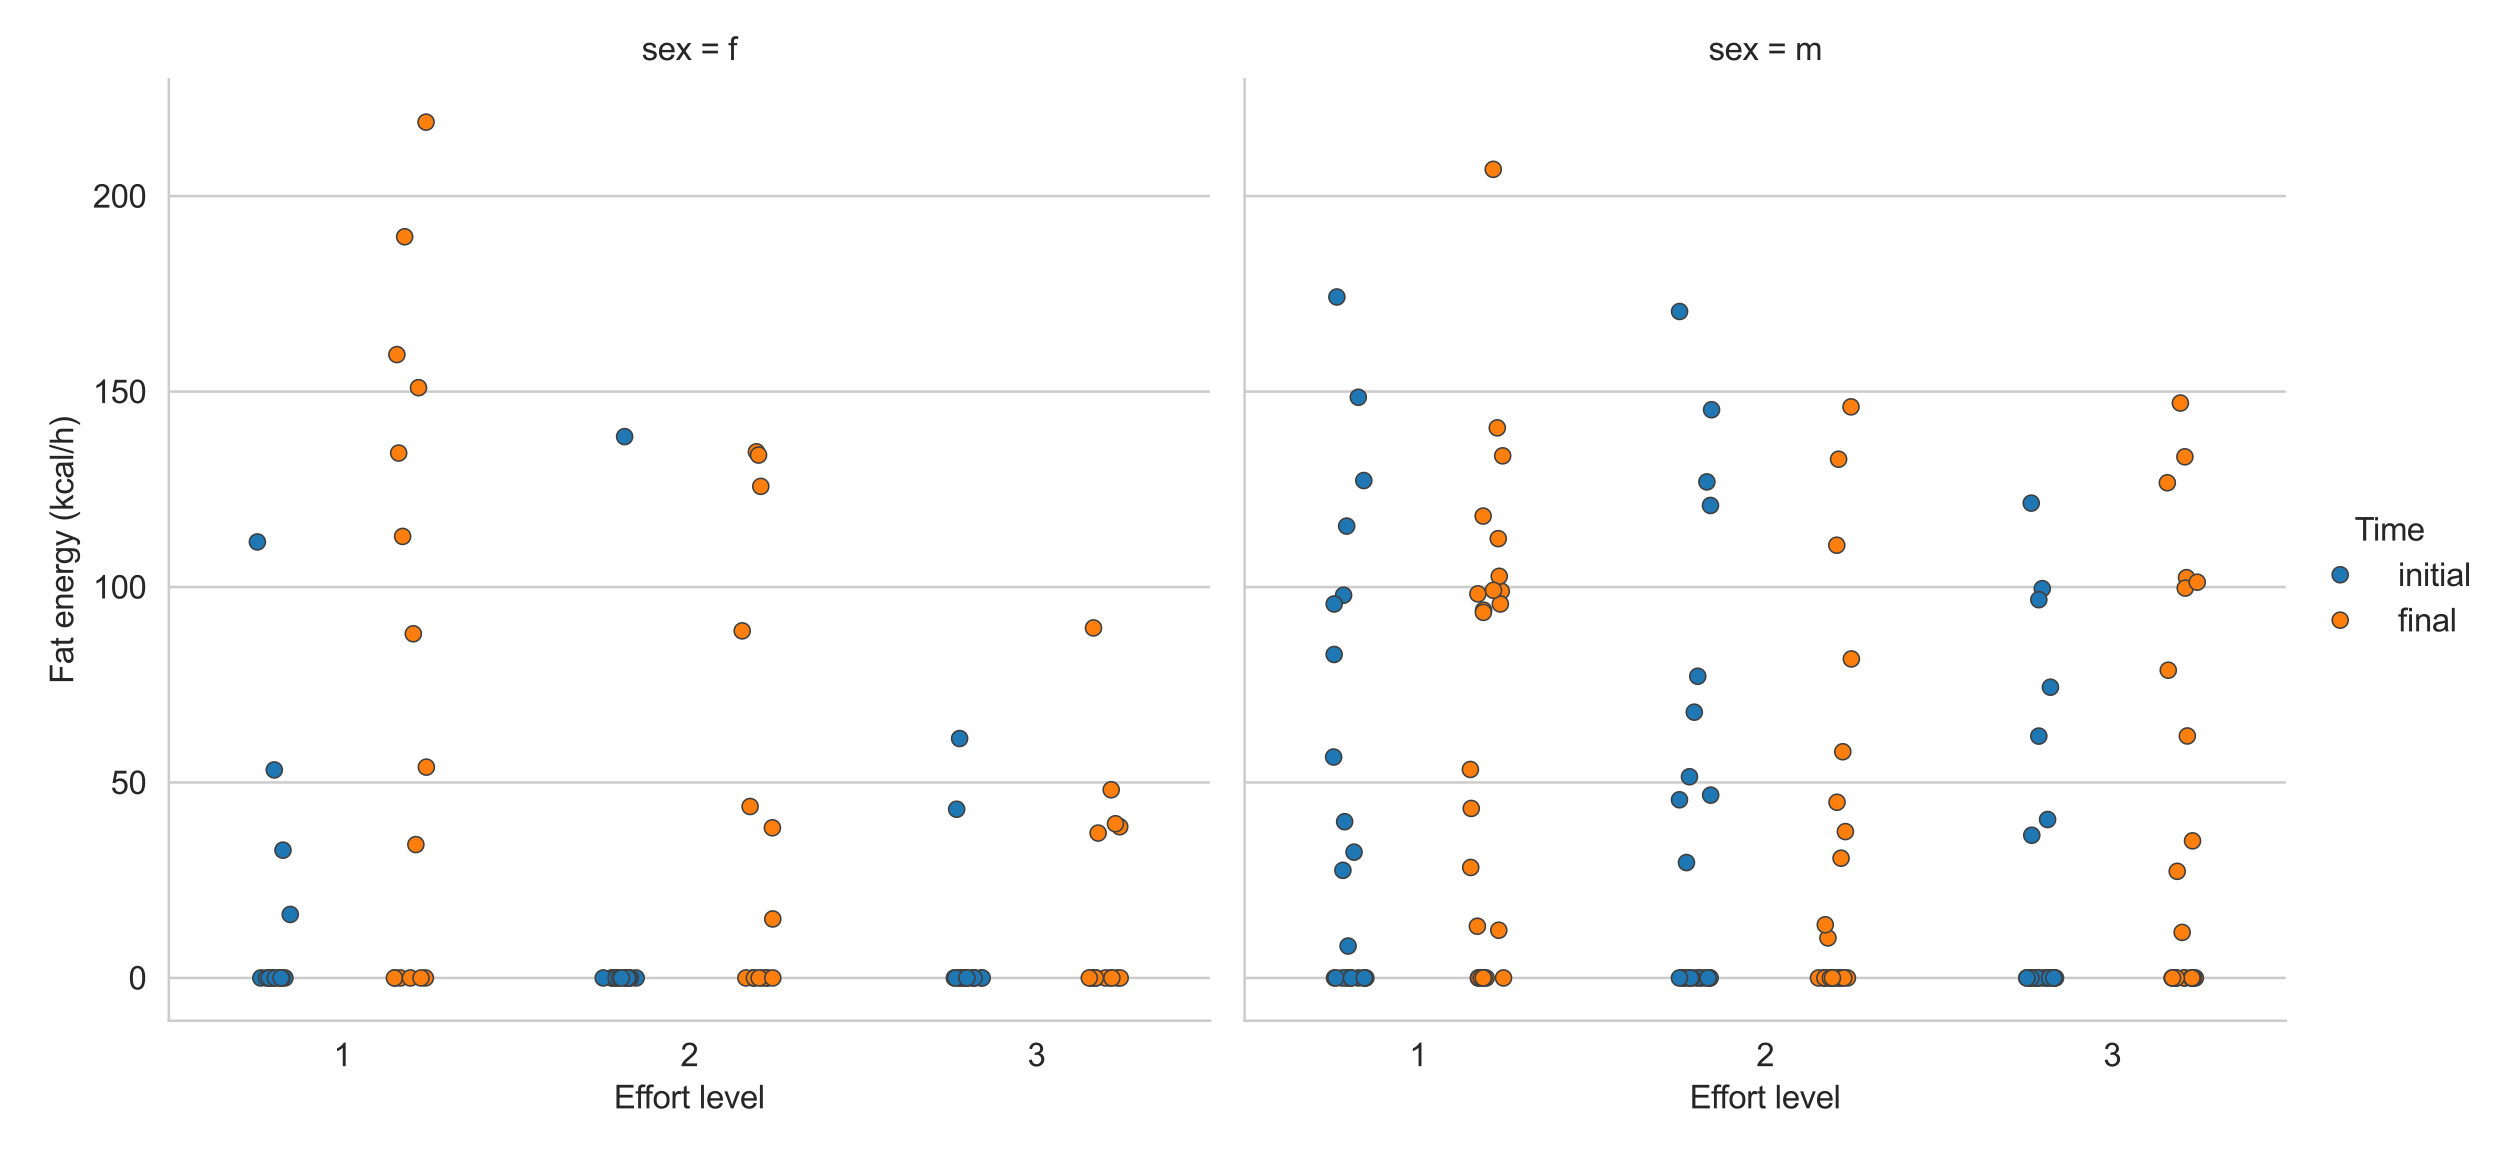 <?xml version="1.0" encoding="utf-8" standalone="no"?>
<!DOCTYPE svg PUBLIC "-//W3C//DTD SVG 1.1//EN"
  "http://www.w3.org/Graphics/SVG/1.1/DTD/svg11.dtd">
<svg xmlns:xlink="http://www.w3.org/1999/xlink" width="778.95pt" height="360pt" viewBox="0 0 778.95 360" xmlns="http://www.w3.org/2000/svg" version="1.1">
 <defs>
  <style type="text/css">*{stroke-linejoin: round; stroke-linecap: butt}</style>
 </defs>
 <g id="figure_1">
  <g id="patch_1">
   <path d="M 0 360 
L 778.95 360 
L 778.95 0 
L 0 0 
z
" style="fill: #ffffff"/>
  </g>
  <g id="axes_1">
   <g id="patch_2">
    <path d="M 52.601 318.04 
L 377.014 318.04 
L 377.014 24.72 
L 52.601 24.72 
z
" style="fill: #ffffff"/>
   </g>
   <g id="matplotlib.axis_1">
    <g id="xtick_1">
     <g id="text_1">
      <!-- 1 -->
      <g style="fill: #262626" transform="translate(103.889 332.198) scale(0.1 -0.1)">
       <defs>
        <path id="ArialMT-31" d="M 2384 0 
L 1822 0 
L 1822 3584 
Q 1619 3391 1289 3197 
Q 959 3003 697 2906 
L 697 3450 
Q 1169 3672 1522 3987 
Q 1875 4303 2022 4600 
L 2384 4600 
L 2384 0 
z
" transform="scale(0.016)"/>
       </defs>
       <use xlink:href="#ArialMT-31"/>
      </g>
     </g>
    </g>
    <g id="xtick_2">
     <g id="text_2">
      <!-- 2 -->
      <g style="fill: #262626" transform="translate(212.027 332.198) scale(0.1 -0.1)">
       <defs>
        <path id="ArialMT-32" d="M 3222 541 
L 3222 0 
L 194 0 
Q 188 203 259 391 
Q 375 700 629 1000 
Q 884 1300 1366 1694 
Q 2113 2306 2375 2664 
Q 2638 3022 2638 3341 
Q 2638 3675 2398 3904 
Q 2159 4134 1775 4134 
Q 1369 4134 1125 3890 
Q 881 3647 878 3216 
L 300 3275 
Q 359 3922 746 4261 
Q 1134 4600 1788 4600 
Q 2447 4600 2831 4234 
Q 3216 3869 3216 3328 
Q 3216 3053 3103 2787 
Q 2991 2522 2730 2228 
Q 2469 1934 1863 1422 
Q 1356 997 1212 845 
Q 1069 694 975 541 
L 3222 541 
z
" transform="scale(0.016)"/>
       </defs>
       <use xlink:href="#ArialMT-32"/>
      </g>
     </g>
    </g>
    <g id="xtick_3">
     <g id="text_3">
      <!-- 3 -->
      <g style="fill: #262626" transform="translate(320.164 332.198) scale(0.1 -0.1)">
       <defs>
        <path id="ArialMT-33" d="M 269 1209 
L 831 1284 
Q 928 806 1161 595 
Q 1394 384 1728 384 
Q 2125 384 2398 659 
Q 2672 934 2672 1341 
Q 2672 1728 2419 1979 
Q 2166 2231 1775 2231 
Q 1616 2231 1378 2169 
L 1441 2663 
Q 1497 2656 1531 2656 
Q 1891 2656 2178 2843 
Q 2466 3031 2466 3422 
Q 2466 3731 2256 3934 
Q 2047 4138 1716 4138 
Q 1388 4138 1169 3931 
Q 950 3725 888 3313 
L 325 3413 
Q 428 3978 793 4289 
Q 1159 4600 1703 4600 
Q 2078 4600 2393 4439 
Q 2709 4278 2876 4000 
Q 3044 3722 3044 3409 
Q 3044 3113 2884 2869 
Q 2725 2625 2413 2481 
Q 2819 2388 3044 2092 
Q 3269 1797 3269 1353 
Q 3269 753 2831 336 
Q 2394 -81 1725 -81 
Q 1122 -81 723 278 
Q 325 638 269 1209 
z
" transform="scale(0.016)"/>
       </defs>
       <use xlink:href="#ArialMT-33"/>
      </g>
     </g>
    </g>
    <g id="text_4">
     <!-- Effort level -->
     <g style="fill: #262626" transform="translate(191.275 345.343) scale(0.1 -0.1)">
      <defs>
       <path id="ArialMT-45" d="M 506 0 
L 506 4581 
L 3819 4581 
L 3819 4041 
L 1113 4041 
L 1113 2638 
L 3647 2638 
L 3647 2100 
L 1113 2100 
L 1113 541 
L 3925 541 
L 3925 0 
L 506 0 
z
" transform="scale(0.016)"/>
       <path id="ArialMT-66" d="M 556 0 
L 556 2881 
L 59 2881 
L 59 3319 
L 556 3319 
L 556 3672 
Q 556 4006 616 4169 
Q 697 4388 901 4523 
Q 1106 4659 1475 4659 
Q 1713 4659 2000 4603 
L 1916 4113 
Q 1741 4144 1584 4144 
Q 1328 4144 1222 4034 
Q 1116 3925 1116 3625 
L 1116 3319 
L 1763 3319 
L 1763 2881 
L 1116 2881 
L 1116 0 
L 556 0 
z
" transform="scale(0.016)"/>
       <path id="ArialMT-6f" d="M 213 1659 
Q 213 2581 725 3025 
Q 1153 3394 1769 3394 
Q 2453 3394 2887 2945 
Q 3322 2497 3322 1706 
Q 3322 1066 3130 698 
Q 2938 331 2570 128 
Q 2203 -75 1769 -75 
Q 1072 -75 642 372 
Q 213 819 213 1659 
z
M 791 1659 
Q 791 1022 1069 705 
Q 1347 388 1769 388 
Q 2188 388 2466 706 
Q 2744 1025 2744 1678 
Q 2744 2294 2464 2611 
Q 2184 2928 1769 2928 
Q 1347 2928 1069 2612 
Q 791 2297 791 1659 
z
" transform="scale(0.016)"/>
       <path id="ArialMT-72" d="M 416 0 
L 416 3319 
L 922 3319 
L 922 2816 
Q 1116 3169 1280 3281 
Q 1444 3394 1641 3394 
Q 1925 3394 2219 3213 
L 2025 2691 
Q 1819 2813 1613 2813 
Q 1428 2813 1281 2702 
Q 1134 2591 1072 2394 
Q 978 2094 978 1738 
L 978 0 
L 416 0 
z
" transform="scale(0.016)"/>
       <path id="ArialMT-74" d="M 1650 503 
L 1731 6 
Q 1494 -44 1306 -44 
Q 1000 -44 831 53 
Q 663 150 594 308 
Q 525 466 525 972 
L 525 2881 
L 113 2881 
L 113 3319 
L 525 3319 
L 525 4141 
L 1084 4478 
L 1084 3319 
L 1650 3319 
L 1650 2881 
L 1084 2881 
L 1084 941 
Q 1084 700 1114 631 
Q 1144 563 1211 522 
Q 1278 481 1403 481 
Q 1497 481 1650 503 
z
" transform="scale(0.016)"/>
       <path id="ArialMT-20" transform="scale(0.016)"/>
       <path id="ArialMT-6c" d="M 409 0 
L 409 4581 
L 972 4581 
L 972 0 
L 409 0 
z
" transform="scale(0.016)"/>
       <path id="ArialMT-65" d="M 2694 1069 
L 3275 997 
Q 3138 488 2766 206 
Q 2394 -75 1816 -75 
Q 1088 -75 661 373 
Q 234 822 234 1631 
Q 234 2469 665 2931 
Q 1097 3394 1784 3394 
Q 2450 3394 2872 2941 
Q 3294 2488 3294 1666 
Q 3294 1616 3291 1516 
L 816 1516 
Q 847 969 1125 678 
Q 1403 388 1819 388 
Q 2128 388 2347 550 
Q 2566 713 2694 1069 
z
M 847 1978 
L 2700 1978 
Q 2663 2397 2488 2606 
Q 2219 2931 1791 2931 
Q 1403 2931 1139 2672 
Q 875 2413 847 1978 
z
" transform="scale(0.016)"/>
       <path id="ArialMT-76" d="M 1344 0 
L 81 3319 
L 675 3319 
L 1388 1331 
Q 1503 1009 1600 663 
Q 1675 925 1809 1294 
L 2547 3319 
L 3125 3319 
L 1869 0 
L 1344 0 
z
" transform="scale(0.016)"/>
      </defs>
      <use xlink:href="#ArialMT-45"/>
      <use xlink:href="#ArialMT-66" x="66.699"/>
      <use xlink:href="#ArialMT-66" x="92.732"/>
      <use xlink:href="#ArialMT-6f" x="120.516"/>
      <use xlink:href="#ArialMT-72" x="176.131"/>
      <use xlink:href="#ArialMT-74" x="209.432"/>
      <use xlink:href="#ArialMT-20" x="237.215"/>
      <use xlink:href="#ArialMT-6c" x="264.998"/>
      <use xlink:href="#ArialMT-65" x="287.215"/>
      <use xlink:href="#ArialMT-76" x="342.83"/>
      <use xlink:href="#ArialMT-65" x="392.83"/>
      <use xlink:href="#ArialMT-6c" x="448.445"/>
     </g>
    </g>
   </g>
   <g id="matplotlib.axis_2">
    <g id="ytick_1">
     <g id="line2d_1">
      <path d="M 52.601 304.707 
L 377.014 304.707 
" clip-path="url(#p64b629f1cb)" style="fill: none; stroke: #cccccc; stroke-width: 0.8; stroke-linecap: round"/>
     </g>
     <g id="text_5">
      <!-- 0 -->
      <g style="fill: #262626" transform="translate(40.04 308.286) scale(0.1 -0.1)">
       <defs>
        <path id="ArialMT-30" d="M 266 2259 
Q 266 3072 433 3567 
Q 600 4063 929 4331 
Q 1259 4600 1759 4600 
Q 2128 4600 2406 4451 
Q 2684 4303 2865 4023 
Q 3047 3744 3150 3342 
Q 3253 2941 3253 2259 
Q 3253 1453 3087 958 
Q 2922 463 2592 192 
Q 2263 -78 1759 -78 
Q 1097 -78 719 397 
Q 266 969 266 2259 
z
M 844 2259 
Q 844 1131 1108 757 
Q 1372 384 1759 384 
Q 2147 384 2411 759 
Q 2675 1134 2675 2259 
Q 2675 3391 2411 3762 
Q 2147 4134 1753 4134 
Q 1366 4134 1134 3806 
Q 844 3388 844 2259 
z
" transform="scale(0.016)"/>
       </defs>
       <use xlink:href="#ArialMT-30"/>
      </g>
     </g>
    </g>
    <g id="ytick_2">
     <g id="line2d_2">
      <path d="M 52.601 243.804 
L 377.014 243.804 
" clip-path="url(#p64b629f1cb)" style="fill: none; stroke: #cccccc; stroke-width: 0.8; stroke-linecap: round"/>
     </g>
     <g id="text_6">
      <!-- 50 -->
      <g style="fill: #262626" transform="translate(34.479 247.383) scale(0.1 -0.1)">
       <defs>
        <path id="ArialMT-35" d="M 266 1200 
L 856 1250 
Q 922 819 1161 601 
Q 1400 384 1738 384 
Q 2144 384 2425 690 
Q 2706 997 2706 1503 
Q 2706 1984 2436 2262 
Q 2166 2541 1728 2541 
Q 1456 2541 1237 2417 
Q 1019 2294 894 2097 
L 366 2166 
L 809 4519 
L 3088 4519 
L 3088 3981 
L 1259 3981 
L 1013 2750 
Q 1425 3038 1878 3038 
Q 2478 3038 2890 2622 
Q 3303 2206 3303 1553 
Q 3303 931 2941 478 
Q 2500 -78 1738 -78 
Q 1113 -78 717 272 
Q 322 622 266 1200 
z
" transform="scale(0.016)"/>
       </defs>
       <use xlink:href="#ArialMT-35"/>
       <use xlink:href="#ArialMT-30" x="55.615"/>
      </g>
     </g>
    </g>
    <g id="ytick_3">
     <g id="line2d_3">
      <path d="M 52.601 182.902 
L 377.014 182.902 
" clip-path="url(#p64b629f1cb)" style="fill: none; stroke: #cccccc; stroke-width: 0.8; stroke-linecap: round"/>
     </g>
     <g id="text_7">
      <!-- 100 -->
      <g style="fill: #262626" transform="translate(28.918 186.48) scale(0.1 -0.1)">
       <use xlink:href="#ArialMT-31"/>
       <use xlink:href="#ArialMT-30" x="55.615"/>
       <use xlink:href="#ArialMT-30" x="111.23"/>
      </g>
     </g>
    </g>
    <g id="ytick_4">
     <g id="line2d_4">
      <path d="M 52.601 121.999 
L 377.014 121.999 
" clip-path="url(#p64b629f1cb)" style="fill: none; stroke: #cccccc; stroke-width: 0.8; stroke-linecap: round"/>
     </g>
     <g id="text_8">
      <!-- 150 -->
      <g style="fill: #262626" transform="translate(28.918 125.578) scale(0.1 -0.1)">
       <use xlink:href="#ArialMT-31"/>
       <use xlink:href="#ArialMT-35" x="55.615"/>
       <use xlink:href="#ArialMT-30" x="111.23"/>
      </g>
     </g>
    </g>
    <g id="ytick_5">
     <g id="line2d_5">
      <path d="M 52.601 61.096 
L 377.014 61.096 
" clip-path="url(#p64b629f1cb)" style="fill: none; stroke: #cccccc; stroke-width: 0.8; stroke-linecap: round"/>
     </g>
     <g id="text_9">
      <!-- 200 -->
      <g style="fill: #262626" transform="translate(28.918 64.675) scale(0.1 -0.1)">
       <use xlink:href="#ArialMT-32"/>
       <use xlink:href="#ArialMT-30" x="55.615"/>
       <use xlink:href="#ArialMT-30" x="111.23"/>
      </g>
     </g>
    </g>
    <g id="text_10">
     <!-- Fat energy (kcal/h) -->
     <g style="fill: #262626" transform="translate(22.813 213.059) rotate(-90) scale(0.1 -0.1)">
      <defs>
       <path id="ArialMT-46" d="M 525 0 
L 525 4581 
L 3616 4581 
L 3616 4041 
L 1131 4041 
L 1131 2622 
L 3281 2622 
L 3281 2081 
L 1131 2081 
L 1131 0 
L 525 0 
z
" transform="scale(0.016)"/>
       <path id="ArialMT-61" d="M 2588 409 
Q 2275 144 1986 34 
Q 1697 -75 1366 -75 
Q 819 -75 525 192 
Q 231 459 231 875 
Q 231 1119 342 1320 
Q 453 1522 633 1644 
Q 813 1766 1038 1828 
Q 1203 1872 1538 1913 
Q 2219 1994 2541 2106 
Q 2544 2222 2544 2253 
Q 2544 2597 2384 2738 
Q 2169 2928 1744 2928 
Q 1347 2928 1158 2789 
Q 969 2650 878 2297 
L 328 2372 
Q 403 2725 575 2942 
Q 747 3159 1072 3276 
Q 1397 3394 1825 3394 
Q 2250 3394 2515 3294 
Q 2781 3194 2906 3042 
Q 3031 2891 3081 2659 
Q 3109 2516 3109 2141 
L 3109 1391 
Q 3109 606 3145 398 
Q 3181 191 3288 0 
L 2700 0 
Q 2613 175 2588 409 
z
M 2541 1666 
Q 2234 1541 1622 1453 
Q 1275 1403 1131 1340 
Q 988 1278 909 1158 
Q 831 1038 831 891 
Q 831 666 1001 516 
Q 1172 366 1500 366 
Q 1825 366 2078 508 
Q 2331 650 2450 897 
Q 2541 1088 2541 1459 
L 2541 1666 
z
" transform="scale(0.016)"/>
       <path id="ArialMT-6e" d="M 422 0 
L 422 3319 
L 928 3319 
L 928 2847 
Q 1294 3394 1984 3394 
Q 2284 3394 2536 3286 
Q 2788 3178 2913 3003 
Q 3038 2828 3088 2588 
Q 3119 2431 3119 2041 
L 3119 0 
L 2556 0 
L 2556 2019 
Q 2556 2363 2490 2533 
Q 2425 2703 2258 2804 
Q 2091 2906 1866 2906 
Q 1506 2906 1245 2678 
Q 984 2450 984 1813 
L 984 0 
L 422 0 
z
" transform="scale(0.016)"/>
       <path id="ArialMT-67" d="M 319 -275 
L 866 -356 
Q 900 -609 1056 -725 
Q 1266 -881 1628 -881 
Q 2019 -881 2231 -725 
Q 2444 -569 2519 -288 
Q 2563 -116 2559 434 
Q 2191 0 1641 0 
Q 956 0 581 494 
Q 206 988 206 1678 
Q 206 2153 378 2554 
Q 550 2956 876 3175 
Q 1203 3394 1644 3394 
Q 2231 3394 2613 2919 
L 2613 3319 
L 3131 3319 
L 3131 450 
Q 3131 -325 2973 -648 
Q 2816 -972 2473 -1159 
Q 2131 -1347 1631 -1347 
Q 1038 -1347 672 -1080 
Q 306 -813 319 -275 
z
M 784 1719 
Q 784 1066 1043 766 
Q 1303 466 1694 466 
Q 2081 466 2343 764 
Q 2606 1063 2606 1700 
Q 2606 2309 2336 2618 
Q 2066 2928 1684 2928 
Q 1309 2928 1046 2623 
Q 784 2319 784 1719 
z
" transform="scale(0.016)"/>
       <path id="ArialMT-79" d="M 397 -1278 
L 334 -750 
Q 519 -800 656 -800 
Q 844 -800 956 -737 
Q 1069 -675 1141 -563 
Q 1194 -478 1313 -144 
Q 1328 -97 1363 -6 
L 103 3319 
L 709 3319 
L 1400 1397 
Q 1534 1031 1641 628 
Q 1738 1016 1872 1384 
L 2581 3319 
L 3144 3319 
L 1881 -56 
Q 1678 -603 1566 -809 
Q 1416 -1088 1222 -1217 
Q 1028 -1347 759 -1347 
Q 597 -1347 397 -1278 
z
" transform="scale(0.016)"/>
       <path id="ArialMT-28" d="M 1497 -1347 
Q 1031 -759 709 28 
Q 388 816 388 1659 
Q 388 2403 628 3084 
Q 909 3875 1497 4659 
L 1900 4659 
Q 1522 4009 1400 3731 
Q 1209 3300 1100 2831 
Q 966 2247 966 1656 
Q 966 153 1900 -1347 
L 1497 -1347 
z
" transform="scale(0.016)"/>
       <path id="ArialMT-6b" d="M 425 0 
L 425 4581 
L 988 4581 
L 988 1969 
L 2319 3319 
L 3047 3319 
L 1778 2088 
L 3175 0 
L 2481 0 
L 1384 1697 
L 988 1316 
L 988 0 
L 425 0 
z
" transform="scale(0.016)"/>
       <path id="ArialMT-63" d="M 2588 1216 
L 3141 1144 
Q 3050 572 2676 248 
Q 2303 -75 1759 -75 
Q 1078 -75 664 370 
Q 250 816 250 1647 
Q 250 2184 428 2587 
Q 606 2991 970 3192 
Q 1334 3394 1763 3394 
Q 2303 3394 2647 3120 
Q 2991 2847 3088 2344 
L 2541 2259 
Q 2463 2594 2264 2762 
Q 2066 2931 1784 2931 
Q 1359 2931 1093 2626 
Q 828 2322 828 1663 
Q 828 994 1084 691 
Q 1341 388 1753 388 
Q 2084 388 2306 591 
Q 2528 794 2588 1216 
z
" transform="scale(0.016)"/>
       <path id="ArialMT-2f" d="M 0 -78 
L 1328 4659 
L 1778 4659 
L 453 -78 
L 0 -78 
z
" transform="scale(0.016)"/>
       <path id="ArialMT-68" d="M 422 0 
L 422 4581 
L 984 4581 
L 984 2938 
Q 1378 3394 1978 3394 
Q 2347 3394 2619 3248 
Q 2891 3103 3008 2847 
Q 3125 2591 3125 2103 
L 3125 0 
L 2563 0 
L 2563 2103 
Q 2563 2525 2380 2717 
Q 2197 2909 1863 2909 
Q 1613 2909 1392 2779 
Q 1172 2650 1078 2428 
Q 984 2206 984 1816 
L 984 0 
L 422 0 
z
" transform="scale(0.016)"/>
       <path id="ArialMT-29" d="M 791 -1347 
L 388 -1347 
Q 1322 153 1322 1656 
Q 1322 2244 1188 2822 
Q 1081 3291 891 3722 
Q 769 4003 388 4659 
L 791 4659 
Q 1378 3875 1659 3084 
Q 1900 2403 1900 1659 
Q 1900 816 1576 28 
Q 1253 -759 791 -1347 
z
" transform="scale(0.016)"/>
      </defs>
      <use xlink:href="#ArialMT-46"/>
      <use xlink:href="#ArialMT-61" x="61.084"/>
      <use xlink:href="#ArialMT-74" x="116.699"/>
      <use xlink:href="#ArialMT-20" x="144.482"/>
      <use xlink:href="#ArialMT-65" x="172.266"/>
      <use xlink:href="#ArialMT-6e" x="227.881"/>
      <use xlink:href="#ArialMT-65" x="283.496"/>
      <use xlink:href="#ArialMT-72" x="339.111"/>
      <use xlink:href="#ArialMT-67" x="372.412"/>
      <use xlink:href="#ArialMT-79" x="428.027"/>
      <use xlink:href="#ArialMT-20" x="478.027"/>
      <use xlink:href="#ArialMT-28" x="505.811"/>
      <use xlink:href="#ArialMT-6b" x="539.111"/>
      <use xlink:href="#ArialMT-63" x="589.111"/>
      <use xlink:href="#ArialMT-61" x="639.111"/>
      <use xlink:href="#ArialMT-6c" x="694.727"/>
      <use xlink:href="#ArialMT-2f" x="716.943"/>
      <use xlink:href="#ArialMT-68" x="744.727"/>
      <use xlink:href="#ArialMT-29" x="800.342"/>
     </g>
    </g>
   </g>
   <g id="patch_3">
    <path d="M 52.601 318.04 
L 52.601 24.72 
" style="fill: none; stroke: #cccccc; stroke-width: 0.8; stroke-linejoin: miter; stroke-linecap: square"/>
   </g>
   <g id="patch_4">
    <path d="M 52.601 318.04 
L 377.014 318.04 
" style="fill: none; stroke: #cccccc; stroke-width: 0.8; stroke-linejoin: miter; stroke-linecap: square"/>
   </g>
   <g id="PathCollection_1">
    <defs>
     <path id="C0_0_973342805f" d="M 0 2.5 
C 0.663 2.5 1.299 2.237 1.768 1.768 
C 2.237 1.299 2.5 0.663 2.5 -0 
C 2.5 -0.663 2.237 -1.299 1.768 -1.768 
C 1.299 -2.237 0.663 -2.5 0 -2.5 
C -0.663 -2.5 -1.299 -2.237 -1.768 -1.768 
C -2.237 -1.299 -2.5 -0.663 -2.5 0 
C -2.5 0.663 -2.237 1.299 -1.768 1.768 
C -1.299 2.237 -0.663 2.5 0 2.5 
z
"/>
    </defs>
    <g clip-path="url(#p64b629f1cb)">
     <use xlink:href="#C0_0_973342805f" x="85.06" y="304.707" style="fill: #1f77b4; stroke: #3f3f3f; stroke-width: 0.5"/>
    </g>
    <g clip-path="url(#p64b629f1cb)">
     <use xlink:href="#C0_0_973342805f" x="80.196" y="168.854" style="fill: #1f77b4; stroke: #3f3f3f; stroke-width: 0.5"/>
    </g>
    <g clip-path="url(#p64b629f1cb)">
     <use xlink:href="#C0_0_973342805f" x="81.269" y="304.707" style="fill: #1f77b4; stroke: #3f3f3f; stroke-width: 0.5"/>
    </g>
    <g clip-path="url(#p64b629f1cb)">
     <use xlink:href="#C0_0_973342805f" x="84.835" y="304.707" style="fill: #1f77b4; stroke: #3f3f3f; stroke-width: 0.5"/>
    </g>
    <g clip-path="url(#p64b629f1cb)">
     <use xlink:href="#C0_0_973342805f" x="90.44" y="284.924" style="fill: #1f77b4; stroke: #3f3f3f; stroke-width: 0.5"/>
    </g>
    <g clip-path="url(#p64b629f1cb)">
     <use xlink:href="#C0_0_973342805f" x="85.465" y="239.891" style="fill: #1f77b4; stroke: #3f3f3f; stroke-width: 0.5"/>
    </g>
    <g clip-path="url(#p64b629f1cb)">
     <use xlink:href="#C0_0_973342805f" x="83.927" y="304.707" style="fill: #1f77b4; stroke: #3f3f3f; stroke-width: 0.5"/>
    </g>
    <g clip-path="url(#p64b629f1cb)">
     <use xlink:href="#C0_0_973342805f" x="83.017" y="304.707" style="fill: #1f77b4; stroke: #3f3f3f; stroke-width: 0.5"/>
    </g>
    <g clip-path="url(#p64b629f1cb)">
     <use xlink:href="#C0_0_973342805f" x="88.771" y="304.707" style="fill: #1f77b4; stroke: #3f3f3f; stroke-width: 0.5"/>
    </g>
    <g clip-path="url(#p64b629f1cb)">
     <use xlink:href="#C0_0_973342805f" x="83.842" y="304.707" style="fill: #1f77b4; stroke: #3f3f3f; stroke-width: 0.5"/>
    </g>
    <g clip-path="url(#p64b629f1cb)">
     <use xlink:href="#C0_0_973342805f" x="87.029" y="304.707" style="fill: #1f77b4; stroke: #3f3f3f; stroke-width: 0.5"/>
    </g>
    <g clip-path="url(#p64b629f1cb)">
     <use xlink:href="#C0_0_973342805f" x="87.836" y="304.707" style="fill: #1f77b4; stroke: #3f3f3f; stroke-width: 0.5"/>
    </g>
    <g clip-path="url(#p64b629f1cb)">
     <use xlink:href="#C0_0_973342805f" x="85.792" y="304.707" style="fill: #1f77b4; stroke: #3f3f3f; stroke-width: 0.5"/>
    </g>
    <g clip-path="url(#p64b629f1cb)">
     <use xlink:href="#C0_0_973342805f" x="87.579" y="304.707" style="fill: #1f77b4; stroke: #3f3f3f; stroke-width: 0.5"/>
    </g>
    <g clip-path="url(#p64b629f1cb)">
     <use xlink:href="#C0_0_973342805f" x="88.174" y="264.891" style="fill: #1f77b4; stroke: #3f3f3f; stroke-width: 0.5"/>
    </g>
   </g>
   <g id="PathCollection_2">
    <defs>
     <path id="C1_0_7d42f6c110" d="M 0 2.5 
C 0.663 2.5 1.299 2.237 1.768 1.768 
C 2.237 1.299 2.5 0.663 2.5 -0 
C 2.5 -0.663 2.237 -1.299 1.768 -1.768 
C 1.299 -2.237 0.663 -2.5 0 -2.5 
C -0.663 -2.5 -1.299 -2.237 -1.768 -1.768 
C -2.237 -1.299 -2.5 -0.663 -2.5 0 
C -2.5 0.663 -2.237 1.299 -1.768 1.768 
C -1.299 2.237 -0.663 2.5 0 2.5 
z
"/>
    </defs>
    <g clip-path="url(#p64b629f1cb)">
     <use xlink:href="#C1_0_7d42f6c110" x="132.533" y="304.707" style="fill: #ff7f0e; stroke: #3f3f3f; stroke-width: 0.5"/>
    </g>
    <g clip-path="url(#p64b629f1cb)">
     <use xlink:href="#C1_0_7d42f6c110" x="126.086" y="73.77" style="fill: #ff7f0e; stroke: #3f3f3f; stroke-width: 0.5"/>
    </g>
    <g clip-path="url(#p64b629f1cb)">
     <use xlink:href="#C1_0_7d42f6c110" x="130.402" y="120.788" style="fill: #ff7f0e; stroke: #3f3f3f; stroke-width: 0.5"/>
    </g>
    <g clip-path="url(#p64b629f1cb)">
     <use xlink:href="#C1_0_7d42f6c110" x="123.111" y="304.707" style="fill: #ff7f0e; stroke: #3f3f3f; stroke-width: 0.5"/>
    </g>
    <g clip-path="url(#p64b629f1cb)">
     <use xlink:href="#C1_0_7d42f6c110" x="124.736" y="304.707" style="fill: #ff7f0e; stroke: #3f3f3f; stroke-width: 0.5"/>
    </g>
    <g clip-path="url(#p64b629f1cb)">
     <use xlink:href="#C1_0_7d42f6c110" x="122.898" y="304.707" style="fill: #ff7f0e; stroke: #3f3f3f; stroke-width: 0.5"/>
    </g>
    <g clip-path="url(#p64b629f1cb)">
     <use xlink:href="#C1_0_7d42f6c110" x="132.847" y="239.024" style="fill: #ff7f0e; stroke: #3f3f3f; stroke-width: 0.5"/>
    </g>
    <g clip-path="url(#p64b629f1cb)">
     <use xlink:href="#C1_0_7d42f6c110" x="128.783" y="197.479" style="fill: #ff7f0e; stroke: #3f3f3f; stroke-width: 0.5"/>
    </g>
    <g clip-path="url(#p64b629f1cb)">
     <use xlink:href="#C1_0_7d42f6c110" x="124.218" y="141.164" style="fill: #ff7f0e; stroke: #3f3f3f; stroke-width: 0.5"/>
    </g>
    <g clip-path="url(#p64b629f1cb)">
     <use xlink:href="#C1_0_7d42f6c110" x="127.867" y="304.707" style="fill: #ff7f0e; stroke: #3f3f3f; stroke-width: 0.5"/>
    </g>
    <g clip-path="url(#p64b629f1cb)">
     <use xlink:href="#C1_0_7d42f6c110" x="129.58" y="263.157" style="fill: #ff7f0e; stroke: #3f3f3f; stroke-width: 0.5"/>
    </g>
    <g clip-path="url(#p64b629f1cb)">
     <use xlink:href="#C1_0_7d42f6c110" x="131.179" y="304.707" style="fill: #ff7f0e; stroke: #3f3f3f; stroke-width: 0.5"/>
    </g>
    <g clip-path="url(#p64b629f1cb)">
     <use xlink:href="#C1_0_7d42f6c110" x="125.453" y="167.134" style="fill: #ff7f0e; stroke: #3f3f3f; stroke-width: 0.5"/>
    </g>
    <g clip-path="url(#p64b629f1cb)">
     <use xlink:href="#C1_0_7d42f6c110" x="123.664" y="110.481" style="fill: #ff7f0e; stroke: #3f3f3f; stroke-width: 0.5"/>
    </g>
    <g clip-path="url(#p64b629f1cb)">
     <use xlink:href="#C1_0_7d42f6c110" x="132.751" y="38.053" style="fill: #ff7f0e; stroke: #3f3f3f; stroke-width: 0.5"/>
    </g>
   </g>
   <g id="PathCollection_3">
    <defs>
     <path id="C2_0_e78522e4f4" d="M 0 2.5 
C 0.663 2.5 1.299 2.237 1.768 1.768 
C 2.237 1.299 2.5 0.663 2.5 -0 
C 2.5 -0.663 2.237 -1.299 1.768 -1.768 
C 1.299 -2.237 0.663 -2.5 0 -2.5 
C -0.663 -2.5 -1.299 -2.237 -1.768 -1.768 
C -2.237 -1.299 -2.5 -0.663 -2.5 0 
C -2.5 0.663 -2.237 1.299 -1.768 1.768 
C -1.299 2.237 -0.663 2.5 0 2.5 
z
"/>
    </defs>
    <g clip-path="url(#p64b629f1cb)">
     <use xlink:href="#C2_0_e78522e4f4" x="194.907" y="304.707" style="fill: #1f77b4; stroke: #3f3f3f; stroke-width: 0.5"/>
    </g>
    <g clip-path="url(#p64b629f1cb)">
     <use xlink:href="#C2_0_e78522e4f4" x="194.617" y="136.038" style="fill: #1f77b4; stroke: #3f3f3f; stroke-width: 0.5"/>
    </g>
    <g clip-path="url(#p64b629f1cb)">
     <use xlink:href="#C2_0_e78522e4f4" x="195.391" y="304.707" style="fill: #1f77b4; stroke: #3f3f3f; stroke-width: 0.5"/>
    </g>
    <g clip-path="url(#p64b629f1cb)">
     <use xlink:href="#C2_0_e78522e4f4" x="198.217" y="304.707" style="fill: #1f77b4; stroke: #3f3f3f; stroke-width: 0.5"/>
    </g>
    <g clip-path="url(#p64b629f1cb)">
     <use xlink:href="#C2_0_e78522e4f4" x="196.428" y="304.707" style="fill: #1f77b4; stroke: #3f3f3f; stroke-width: 0.5"/>
    </g>
    <g clip-path="url(#p64b629f1cb)">
     <use xlink:href="#C2_0_e78522e4f4" x="190.751" y="304.707" style="fill: #1f77b4; stroke: #3f3f3f; stroke-width: 0.5"/>
    </g>
    <g clip-path="url(#p64b629f1cb)">
     <use xlink:href="#C2_0_e78522e4f4" x="195.844" y="304.707" style="fill: #1f77b4; stroke: #3f3f3f; stroke-width: 0.5"/>
    </g>
    <g clip-path="url(#p64b629f1cb)">
     <use xlink:href="#C2_0_e78522e4f4" x="190.75" y="304.707" style="fill: #1f77b4; stroke: #3f3f3f; stroke-width: 0.5"/>
    </g>
    <g clip-path="url(#p64b629f1cb)">
     <use xlink:href="#C2_0_e78522e4f4" x="191.8" y="304.707" style="fill: #1f77b4; stroke: #3f3f3f; stroke-width: 0.5"/>
    </g>
    <g clip-path="url(#p64b629f1cb)">
     <use xlink:href="#C2_0_e78522e4f4" x="187.957" y="304.707" style="fill: #1f77b4; stroke: #3f3f3f; stroke-width: 0.5"/>
    </g>
    <g clip-path="url(#p64b629f1cb)">
     <use xlink:href="#C2_0_e78522e4f4" x="194.995" y="304.707" style="fill: #1f77b4; stroke: #3f3f3f; stroke-width: 0.5"/>
    </g>
    <g clip-path="url(#p64b629f1cb)">
     <use xlink:href="#C2_0_e78522e4f4" x="195.558" y="304.707" style="fill: #1f77b4; stroke: #3f3f3f; stroke-width: 0.5"/>
    </g>
    <g clip-path="url(#p64b629f1cb)">
     <use xlink:href="#C2_0_e78522e4f4" x="192.012" y="304.707" style="fill: #1f77b4; stroke: #3f3f3f; stroke-width: 0.5"/>
    </g>
    <g clip-path="url(#p64b629f1cb)">
     <use xlink:href="#C2_0_e78522e4f4" x="193.027" y="304.707" style="fill: #1f77b4; stroke: #3f3f3f; stroke-width: 0.5"/>
    </g>
    <g clip-path="url(#p64b629f1cb)">
     <use xlink:href="#C2_0_e78522e4f4" x="193.637" y="304.707" style="fill: #1f77b4; stroke: #3f3f3f; stroke-width: 0.5"/>
    </g>
   </g>
   <g id="PathCollection_4">
    <defs>
     <path id="C3_0_e7d543ad7f" d="M 0 2.5 
C 0.663 2.5 1.299 2.237 1.768 1.768 
C 2.237 1.299 2.5 0.663 2.5 -0 
C 2.5 -0.663 2.237 -1.299 1.768 -1.768 
C 1.299 -2.237 0.663 -2.5 0 -2.5 
C -0.663 -2.5 -1.299 -2.237 -1.768 -1.768 
C -2.237 -1.299 -2.5 -0.663 -2.5 0 
C -2.5 0.663 -2.237 1.299 -1.768 1.768 
C -1.299 2.237 -0.663 2.5 0 2.5 
z
"/>
    </defs>
    <g clip-path="url(#p64b629f1cb)">
     <use xlink:href="#C3_0_e7d543ad7f" x="239.047" y="304.707" style="fill: #ff7f0e; stroke: #3f3f3f; stroke-width: 0.5"/>
    </g>
    <g clip-path="url(#p64b629f1cb)">
     <use xlink:href="#C3_0_e7d543ad7f" x="237.045" y="151.543" style="fill: #ff7f0e; stroke: #3f3f3f; stroke-width: 0.5"/>
    </g>
    <g clip-path="url(#p64b629f1cb)">
     <use xlink:href="#C3_0_e7d543ad7f" x="235.685" y="140.773" style="fill: #ff7f0e; stroke: #3f3f3f; stroke-width: 0.5"/>
    </g>
    <g clip-path="url(#p64b629f1cb)">
     <use xlink:href="#C3_0_e7d543ad7f" x="234.596" y="304.707" style="fill: #ff7f0e; stroke: #3f3f3f; stroke-width: 0.5"/>
    </g>
    <g clip-path="url(#p64b629f1cb)">
     <use xlink:href="#C3_0_e7d543ad7f" x="232.412" y="304.707" style="fill: #ff7f0e; stroke: #3f3f3f; stroke-width: 0.5"/>
    </g>
    <g clip-path="url(#p64b629f1cb)">
     <use xlink:href="#C3_0_e7d543ad7f" x="235.048" y="304.707" style="fill: #ff7f0e; stroke: #3f3f3f; stroke-width: 0.5"/>
    </g>
    <g clip-path="url(#p64b629f1cb)">
     <use xlink:href="#C3_0_e7d543ad7f" x="237.453" y="304.707" style="fill: #ff7f0e; stroke: #3f3f3f; stroke-width: 0.5"/>
    </g>
    <g clip-path="url(#p64b629f1cb)">
     <use xlink:href="#C3_0_e7d543ad7f" x="238.877" y="304.707" style="fill: #ff7f0e; stroke: #3f3f3f; stroke-width: 0.5"/>
    </g>
    <g clip-path="url(#p64b629f1cb)">
     <use xlink:href="#C3_0_e7d543ad7f" x="233.722" y="251.289" style="fill: #ff7f0e; stroke: #3f3f3f; stroke-width: 0.5"/>
    </g>
    <g clip-path="url(#p64b629f1cb)">
     <use xlink:href="#C3_0_e7d543ad7f" x="236.528" y="304.707" style="fill: #ff7f0e; stroke: #3f3f3f; stroke-width: 0.5"/>
    </g>
    <g clip-path="url(#p64b629f1cb)">
     <use xlink:href="#C3_0_e7d543ad7f" x="240.775" y="286.329" style="fill: #ff7f0e; stroke: #3f3f3f; stroke-width: 0.5"/>
    </g>
    <g clip-path="url(#p64b629f1cb)">
     <use xlink:href="#C3_0_e7d543ad7f" x="240.781" y="304.707" style="fill: #ff7f0e; stroke: #3f3f3f; stroke-width: 0.5"/>
    </g>
    <g clip-path="url(#p64b629f1cb)">
     <use xlink:href="#C3_0_e7d543ad7f" x="236.354" y="141.79" style="fill: #ff7f0e; stroke: #3f3f3f; stroke-width: 0.5"/>
    </g>
    <g clip-path="url(#p64b629f1cb)">
     <use xlink:href="#C3_0_e7d543ad7f" x="240.663" y="257.92" style="fill: #ff7f0e; stroke: #3f3f3f; stroke-width: 0.5"/>
    </g>
    <g clip-path="url(#p64b629f1cb)">
     <use xlink:href="#C3_0_e7d543ad7f" x="231.257" y="196.565" style="fill: #ff7f0e; stroke: #3f3f3f; stroke-width: 0.5"/>
    </g>
   </g>
   <g id="PathCollection_5">
    <defs>
     <path id="C4_0_6797cda554" d="M 0 2.5 
C 0.663 2.5 1.299 2.237 1.768 1.768 
C 2.237 1.299 2.5 0.663 2.5 -0 
C 2.5 -0.663 2.237 -1.299 1.768 -1.768 
C 1.299 -2.237 0.663 -2.5 0 -2.5 
C -0.663 -2.5 -1.299 -2.237 -1.768 -1.768 
C -2.237 -1.299 -2.5 -0.663 -2.5 0 
C -2.5 0.663 -2.237 1.299 -1.768 1.768 
C -1.299 2.237 -0.663 2.5 0 2.5 
z
"/>
    </defs>
    <g clip-path="url(#p64b629f1cb)">
     <use xlink:href="#C4_0_6797cda554" x="299.714" y="304.707" style="fill: #1f77b4; stroke: #3f3f3f; stroke-width: 0.5"/>
    </g>
    <g clip-path="url(#p64b629f1cb)">
     <use xlink:href="#C4_0_6797cda554" x="298.994" y="230.109" style="fill: #1f77b4; stroke: #3f3f3f; stroke-width: 0.5"/>
    </g>
    <g clip-path="url(#p64b629f1cb)">
     <use xlink:href="#C4_0_6797cda554" x="299.302" y="304.707" style="fill: #1f77b4; stroke: #3f3f3f; stroke-width: 0.5"/>
    </g>
    <g clip-path="url(#p64b629f1cb)">
     <use xlink:href="#C4_0_6797cda554" x="300.845" y="304.707" style="fill: #1f77b4; stroke: #3f3f3f; stroke-width: 0.5"/>
    </g>
    <g clip-path="url(#p64b629f1cb)">
     <use xlink:href="#C4_0_6797cda554" x="298.764" y="304.707" style="fill: #1f77b4; stroke: #3f3f3f; stroke-width: 0.5"/>
    </g>
    <g clip-path="url(#p64b629f1cb)">
     <use xlink:href="#C4_0_6797cda554" x="305.777" y="304.707" style="fill: #1f77b4; stroke: #3f3f3f; stroke-width: 0.5"/>
    </g>
    <g clip-path="url(#p64b629f1cb)">
     <use xlink:href="#C4_0_6797cda554" x="303.692" y="304.707" style="fill: #1f77b4; stroke: #3f3f3f; stroke-width: 0.5"/>
    </g>
    <g clip-path="url(#p64b629f1cb)">
     <use xlink:href="#C4_0_6797cda554" x="302.951" y="304.707" style="fill: #1f77b4; stroke: #3f3f3f; stroke-width: 0.5"/>
    </g>
    <g clip-path="url(#p64b629f1cb)">
     <use xlink:href="#C4_0_6797cda554" x="297.37" y="304.707" style="fill: #1f77b4; stroke: #3f3f3f; stroke-width: 0.5"/>
    </g>
    <g clip-path="url(#p64b629f1cb)">
     <use xlink:href="#C4_0_6797cda554" x="298.079" y="252.148" style="fill: #1f77b4; stroke: #3f3f3f; stroke-width: 0.5"/>
    </g>
    <g clip-path="url(#p64b629f1cb)">
     <use xlink:href="#C4_0_6797cda554" x="306.038" y="304.707" style="fill: #1f77b4; stroke: #3f3f3f; stroke-width: 0.5"/>
    </g>
    <g clip-path="url(#p64b629f1cb)">
     <use xlink:href="#C4_0_6797cda554" x="301.292" y="304.707" style="fill: #1f77b4; stroke: #3f3f3f; stroke-width: 0.5"/>
    </g>
    <g clip-path="url(#p64b629f1cb)">
     <use xlink:href="#C4_0_6797cda554" x="303.503" y="304.707" style="fill: #1f77b4; stroke: #3f3f3f; stroke-width: 0.5"/>
    </g>
    <g clip-path="url(#p64b629f1cb)">
     <use xlink:href="#C4_0_6797cda554" x="297.75" y="304.707" style="fill: #1f77b4; stroke: #3f3f3f; stroke-width: 0.5"/>
    </g>
    <g clip-path="url(#p64b629f1cb)">
     <use xlink:href="#C4_0_6797cda554" x="301.256" y="304.707" style="fill: #1f77b4; stroke: #3f3f3f; stroke-width: 0.5"/>
    </g>
   </g>
   <g id="PathCollection_6">
    <defs>
     <path id="C5_0_9649b84286" d="M 0 2.5 
C 0.663 2.5 1.299 2.237 1.768 1.768 
C 2.237 1.299 2.5 0.663 2.5 -0 
C 2.5 -0.663 2.237 -1.299 1.768 -1.768 
C 1.299 -2.237 0.663 -2.5 0 -2.5 
C -0.663 -2.5 -1.299 -2.237 -1.768 -1.768 
C -2.237 -1.299 -2.5 -0.663 -2.5 0 
C -2.5 0.663 -2.237 1.299 -1.768 1.768 
C -1.299 2.237 -0.663 2.5 0 2.5 
z
"/>
    </defs>
    <g clip-path="url(#p64b629f1cb)">
     <use xlink:href="#C5_0_9649b84286" x="340.168" y="304.707" style="fill: #ff7f0e; stroke: #3f3f3f; stroke-width: 0.5"/>
    </g>
    <g clip-path="url(#p64b629f1cb)">
     <use xlink:href="#C5_0_9649b84286" x="348.887" y="257.594" style="fill: #ff7f0e; stroke: #3f3f3f; stroke-width: 0.5"/>
    </g>
    <g clip-path="url(#p64b629f1cb)">
     <use xlink:href="#C5_0_9649b84286" x="347.56" y="256.668" style="fill: #ff7f0e; stroke: #3f3f3f; stroke-width: 0.5"/>
    </g>
    <g clip-path="url(#p64b629f1cb)">
     <use xlink:href="#C5_0_9649b84286" x="345.963" y="304.707" style="fill: #ff7f0e; stroke: #3f3f3f; stroke-width: 0.5"/>
    </g>
    <g clip-path="url(#p64b629f1cb)">
     <use xlink:href="#C5_0_9649b84286" x="341.439" y="304.707" style="fill: #ff7f0e; stroke: #3f3f3f; stroke-width: 0.5"/>
    </g>
    <g clip-path="url(#p64b629f1cb)">
     <use xlink:href="#C5_0_9649b84286" x="340.261" y="304.707" style="fill: #ff7f0e; stroke: #3f3f3f; stroke-width: 0.5"/>
    </g>
    <g clip-path="url(#p64b629f1cb)">
     <use xlink:href="#C5_0_9649b84286" x="348.167" y="304.707" style="fill: #ff7f0e; stroke: #3f3f3f; stroke-width: 0.5"/>
    </g>
    <g clip-path="url(#p64b629f1cb)">
     <use xlink:href="#C5_0_9649b84286" x="349.027" y="304.707" style="fill: #ff7f0e; stroke: #3f3f3f; stroke-width: 0.5"/>
    </g>
    <g clip-path="url(#p64b629f1cb)">
     <use xlink:href="#C5_0_9649b84286" x="346.23" y="246.077" style="fill: #ff7f0e; stroke: #3f3f3f; stroke-width: 0.5"/>
    </g>
    <g clip-path="url(#p64b629f1cb)">
     <use xlink:href="#C5_0_9649b84286" x="344.466" y="304.707" style="fill: #ff7f0e; stroke: #3f3f3f; stroke-width: 0.5"/>
    </g>
    <g clip-path="url(#p64b629f1cb)">
     <use xlink:href="#C5_0_9649b84286" x="346.44" y="304.707" style="fill: #ff7f0e; stroke: #3f3f3f; stroke-width: 0.5"/>
    </g>
    <g clip-path="url(#p64b629f1cb)">
     <use xlink:href="#C5_0_9649b84286" x="341.301" y="304.707" style="fill: #ff7f0e; stroke: #3f3f3f; stroke-width: 0.5"/>
    </g>
    <g clip-path="url(#p64b629f1cb)">
     <use xlink:href="#C5_0_9649b84286" x="340.709" y="195.649" style="fill: #ff7f0e; stroke: #3f3f3f; stroke-width: 0.5"/>
    </g>
    <g clip-path="url(#p64b629f1cb)">
     <use xlink:href="#C5_0_9649b84286" x="339.404" y="304.707" style="fill: #ff7f0e; stroke: #3f3f3f; stroke-width: 0.5"/>
    </g>
    <g clip-path="url(#p64b629f1cb)">
     <use xlink:href="#C5_0_9649b84286" x="342.156" y="259.566" style="fill: #ff7f0e; stroke: #3f3f3f; stroke-width: 0.5"/>
    </g>
   </g>
   <g id="text_11">
    <!-- sex = f -->
    <g style="fill: #262626" transform="translate(199.939 18.72) scale(0.1 -0.1)">
     <defs>
      <path id="ArialMT-73" d="M 197 991 
L 753 1078 
Q 800 744 1014 566 
Q 1228 388 1613 388 
Q 2000 388 2187 545 
Q 2375 703 2375 916 
Q 2375 1106 2209 1216 
Q 2094 1291 1634 1406 
Q 1016 1563 777 1677 
Q 538 1791 414 1992 
Q 291 2194 291 2438 
Q 291 2659 392 2848 
Q 494 3038 669 3163 
Q 800 3259 1026 3326 
Q 1253 3394 1513 3394 
Q 1903 3394 2198 3281 
Q 2494 3169 2634 2976 
Q 2775 2784 2828 2463 
L 2278 2388 
Q 2241 2644 2061 2787 
Q 1881 2931 1553 2931 
Q 1166 2931 1000 2803 
Q 834 2675 834 2503 
Q 834 2394 903 2306 
Q 972 2216 1119 2156 
Q 1203 2125 1616 2013 
Q 2213 1853 2448 1751 
Q 2684 1650 2818 1456 
Q 2953 1263 2953 975 
Q 2953 694 2789 445 
Q 2625 197 2315 61 
Q 2006 -75 1616 -75 
Q 969 -75 630 194 
Q 291 463 197 991 
z
" transform="scale(0.016)"/>
      <path id="ArialMT-78" d="M 47 0 
L 1259 1725 
L 138 3319 
L 841 3319 
L 1350 2541 
Q 1494 2319 1581 2169 
Q 1719 2375 1834 2534 
L 2394 3319 
L 3066 3319 
L 1919 1756 
L 3153 0 
L 2463 0 
L 1781 1031 
L 1600 1309 
L 728 0 
L 47 0 
z
" transform="scale(0.016)"/>
      <path id="ArialMT-3d" d="M 3381 2694 
L 356 2694 
L 356 3219 
L 3381 3219 
L 3381 2694 
z
M 3381 1303 
L 356 1303 
L 356 1828 
L 3381 1828 
L 3381 1303 
z
" transform="scale(0.016)"/>
     </defs>
     <use xlink:href="#ArialMT-73"/>
     <use xlink:href="#ArialMT-65" x="50"/>
     <use xlink:href="#ArialMT-78" x="105.615"/>
     <use xlink:href="#ArialMT-20" x="155.615"/>
     <use xlink:href="#ArialMT-3d" x="183.398"/>
     <use xlink:href="#ArialMT-20" x="241.797"/>
     <use xlink:href="#ArialMT-66" x="269.58"/>
    </g>
   </g>
  </g>
  <g id="axes_2">
   <g id="patch_5">
    <path d="M 387.798 318.04 
L 712.211 318.04 
L 712.211 24.72 
L 387.798 24.72 
z
" style="fill: #ffffff"/>
   </g>
   <g id="matplotlib.axis_3">
    <g id="xtick_4">
     <g id="text_12">
      <!-- 1 -->
      <g style="fill: #262626" transform="translate(439.086 332.198) scale(0.1 -0.1)">
       <use xlink:href="#ArialMT-31"/>
      </g>
     </g>
    </g>
    <g id="xtick_5">
     <g id="text_13">
      <!-- 2 -->
      <g style="fill: #262626" transform="translate(547.224 332.198) scale(0.1 -0.1)">
       <use xlink:href="#ArialMT-32"/>
      </g>
     </g>
    </g>
    <g id="xtick_6">
     <g id="text_14">
      <!-- 3 -->
      <g style="fill: #262626" transform="translate(655.361 332.198) scale(0.1 -0.1)">
       <use xlink:href="#ArialMT-33"/>
      </g>
     </g>
    </g>
    <g id="text_15">
     <!-- Effort level -->
     <g style="fill: #262626" transform="translate(526.472 345.343) scale(0.1 -0.1)">
      <use xlink:href="#ArialMT-45"/>
      <use xlink:href="#ArialMT-66" x="66.699"/>
      <use xlink:href="#ArialMT-66" x="92.732"/>
      <use xlink:href="#ArialMT-6f" x="120.516"/>
      <use xlink:href="#ArialMT-72" x="176.131"/>
      <use xlink:href="#ArialMT-74" x="209.432"/>
      <use xlink:href="#ArialMT-20" x="237.215"/>
      <use xlink:href="#ArialMT-6c" x="264.998"/>
      <use xlink:href="#ArialMT-65" x="287.215"/>
      <use xlink:href="#ArialMT-76" x="342.83"/>
      <use xlink:href="#ArialMT-65" x="392.83"/>
      <use xlink:href="#ArialMT-6c" x="448.445"/>
     </g>
    </g>
   </g>
   <g id="matplotlib.axis_4">
    <g id="ytick_6">
     <g id="line2d_6">
      <path d="M 387.798 304.707 
L 712.211 304.707 
" clip-path="url(#pdf57a418db)" style="fill: none; stroke: #cccccc; stroke-width: 0.8; stroke-linecap: round"/>
     </g>
    </g>
    <g id="ytick_7">
     <g id="line2d_7">
      <path d="M 387.798 243.804 
L 712.211 243.804 
" clip-path="url(#pdf57a418db)" style="fill: none; stroke: #cccccc; stroke-width: 0.8; stroke-linecap: round"/>
     </g>
    </g>
    <g id="ytick_8">
     <g id="line2d_8">
      <path d="M 387.798 182.902 
L 712.211 182.902 
" clip-path="url(#pdf57a418db)" style="fill: none; stroke: #cccccc; stroke-width: 0.8; stroke-linecap: round"/>
     </g>
    </g>
    <g id="ytick_9">
     <g id="line2d_9">
      <path d="M 387.798 121.999 
L 712.211 121.999 
" clip-path="url(#pdf57a418db)" style="fill: none; stroke: #cccccc; stroke-width: 0.8; stroke-linecap: round"/>
     </g>
    </g>
    <g id="ytick_10">
     <g id="line2d_10">
      <path d="M 387.798 61.096 
L 712.211 61.096 
" clip-path="url(#pdf57a418db)" style="fill: none; stroke: #cccccc; stroke-width: 0.8; stroke-linecap: round"/>
     </g>
    </g>
   </g>
   <g id="patch_6">
    <path d="M 387.798 318.04 
L 387.798 24.72 
" style="fill: none; stroke: #cccccc; stroke-width: 0.8; stroke-linejoin: miter; stroke-linecap: square"/>
   </g>
   <g id="patch_7">
    <path d="M 387.798 318.04 
L 712.211 318.04 
" style="fill: none; stroke: #cccccc; stroke-width: 0.8; stroke-linejoin: miter; stroke-linecap: square"/>
   </g>
   <g id="PathCollection_7">
    <defs>
     <path id="C6_0_18de81deca" d="M 0 2.5 
C 0.663 2.5 1.299 2.237 1.768 1.768 
C 2.237 1.299 2.5 0.663 2.5 -0 
C 2.5 -0.663 2.237 -1.299 1.768 -1.768 
C 1.299 -2.237 0.663 -2.5 0 -2.5 
C -0.663 -2.5 -1.299 -2.237 -1.768 -1.768 
C -2.237 -1.299 -2.5 -0.663 -2.5 0 
C -2.5 0.663 -2.237 1.299 -1.768 1.768 
C -1.299 2.237 -0.663 2.5 0 2.5 
z
"/>
    </defs>
    <g clip-path="url(#pdf57a418db)">
     <use xlink:href="#C6_0_18de81deca" x="425.227" y="304.707" style="fill: #1f77b4; stroke: #3f3f3f; stroke-width: 0.5"/>
    </g>
    <g clip-path="url(#pdf57a418db)">
     <use xlink:href="#C6_0_18de81deca" x="418.633" y="185.454" style="fill: #1f77b4; stroke: #3f3f3f; stroke-width: 0.5"/>
    </g>
    <g clip-path="url(#pdf57a418db)">
     <use xlink:href="#C6_0_18de81deca" x="419.295" y="304.707" style="fill: #1f77b4; stroke: #3f3f3f; stroke-width: 0.5"/>
    </g>
    <g clip-path="url(#pdf57a418db)">
     <use xlink:href="#C6_0_18de81deca" x="420.793" y="304.707" style="fill: #1f77b4; stroke: #3f3f3f; stroke-width: 0.5"/>
    </g>
    <g clip-path="url(#pdf57a418db)">
     <use xlink:href="#C6_0_18de81deca" x="423.222" y="123.785" style="fill: #1f77b4; stroke: #3f3f3f; stroke-width: 0.5"/>
    </g>
    <g clip-path="url(#pdf57a418db)">
     <use xlink:href="#C6_0_18de81deca" x="416.543" y="92.534" style="fill: #1f77b4; stroke: #3f3f3f; stroke-width: 0.5"/>
    </g>
    <g clip-path="url(#pdf57a418db)">
     <use xlink:href="#C6_0_18de81deca" x="420.21" y="304.707" style="fill: #1f77b4; stroke: #3f3f3f; stroke-width: 0.5"/>
    </g>
    <g clip-path="url(#pdf57a418db)">
     <use xlink:href="#C6_0_18de81deca" x="421.897" y="265.515" style="fill: #1f77b4; stroke: #3f3f3f; stroke-width: 0.5"/>
    </g>
    <g clip-path="url(#pdf57a418db)">
     <use xlink:href="#C6_0_18de81deca" x="415.698" y="203.919" style="fill: #1f77b4; stroke: #3f3f3f; stroke-width: 0.5"/>
    </g>
    <g clip-path="url(#pdf57a418db)">
     <use xlink:href="#C6_0_18de81deca" x="415.81" y="304.707" style="fill: #1f77b4; stroke: #3f3f3f; stroke-width: 0.5"/>
    </g>
    <g clip-path="url(#pdf57a418db)">
     <use xlink:href="#C6_0_18de81deca" x="415.702" y="188.191" style="fill: #1f77b4; stroke: #3f3f3f; stroke-width: 0.5"/>
    </g>
    <g clip-path="url(#pdf57a418db)">
     <use xlink:href="#C6_0_18de81deca" x="424.937" y="149.727" style="fill: #1f77b4; stroke: #3f3f3f; stroke-width: 0.5"/>
    </g>
    <g clip-path="url(#pdf57a418db)">
     <use xlink:href="#C6_0_18de81deca" x="420.043" y="294.763" style="fill: #1f77b4; stroke: #3f3f3f; stroke-width: 0.5"/>
    </g>
    <g clip-path="url(#pdf57a418db)">
     <use xlink:href="#C6_0_18de81deca" x="418.962" y="256.024" style="fill: #1f77b4; stroke: #3f3f3f; stroke-width: 0.5"/>
    </g>
    <g clip-path="url(#pdf57a418db)">
     <use xlink:href="#C6_0_18de81deca" x="418.167" y="304.707" style="fill: #1f77b4; stroke: #3f3f3f; stroke-width: 0.5"/>
    </g>
    <g clip-path="url(#pdf57a418db)">
     <use xlink:href="#C6_0_18de81deca" x="419.594" y="163.921" style="fill: #1f77b4; stroke: #3f3f3f; stroke-width: 0.5"/>
    </g>
    <g clip-path="url(#pdf57a418db)">
     <use xlink:href="#C6_0_18de81deca" x="416.203" y="304.707" style="fill: #1f77b4; stroke: #3f3f3f; stroke-width: 0.5"/>
    </g>
    <g clip-path="url(#pdf57a418db)">
     <use xlink:href="#C6_0_18de81deca" x="425.571" y="304.707" style="fill: #1f77b4; stroke: #3f3f3f; stroke-width: 0.5"/>
    </g>
    <g clip-path="url(#pdf57a418db)">
     <use xlink:href="#C6_0_18de81deca" x="423.239" y="304.707" style="fill: #1f77b4; stroke: #3f3f3f; stroke-width: 0.5"/>
    </g>
    <g clip-path="url(#pdf57a418db)">
     <use xlink:href="#C6_0_18de81deca" x="425.129" y="304.707" style="fill: #1f77b4; stroke: #3f3f3f; stroke-width: 0.5"/>
    </g>
    <g clip-path="url(#pdf57a418db)">
     <use xlink:href="#C6_0_18de81deca" x="421.092" y="304.707" style="fill: #1f77b4; stroke: #3f3f3f; stroke-width: 0.5"/>
    </g>
    <g clip-path="url(#pdf57a418db)">
     <use xlink:href="#C6_0_18de81deca" x="418.422" y="271.178" style="fill: #1f77b4; stroke: #3f3f3f; stroke-width: 0.5"/>
    </g>
    <g clip-path="url(#pdf57a418db)">
     <use xlink:href="#C6_0_18de81deca" x="425.107" y="304.707" style="fill: #1f77b4; stroke: #3f3f3f; stroke-width: 0.5"/>
    </g>
    <g clip-path="url(#pdf57a418db)">
     <use xlink:href="#C6_0_18de81deca" x="415.534" y="235.876" style="fill: #1f77b4; stroke: #3f3f3f; stroke-width: 0.5"/>
    </g>
   </g>
   <g id="PathCollection_8">
    <defs>
     <path id="C7_0_bb97e629ff" d="M 0 2.5 
C 0.663 2.5 1.299 2.237 1.768 1.768 
C 2.237 1.299 2.5 0.663 2.5 -0 
C 2.5 -0.663 2.237 -1.299 1.768 -1.768 
C 1.299 -2.237 0.663 -2.5 0 -2.5 
C -0.663 -2.5 -1.299 -2.237 -1.768 -1.768 
C -2.237 -1.299 -2.5 -0.663 -2.5 0 
C -2.5 0.663 -2.237 1.299 -1.768 1.768 
C -1.299 2.237 -0.663 2.5 0 2.5 
z
"/>
    </defs>
    <g clip-path="url(#pdf57a418db)">
     <use xlink:href="#C7_0_bb97e629ff" x="458.411" y="251.896" style="fill: #ff7f0e; stroke: #3f3f3f; stroke-width: 0.5"/>
    </g>
    <g clip-path="url(#pdf57a418db)">
     <use xlink:href="#C7_0_bb97e629ff" x="467.777" y="184.198" style="fill: #ff7f0e; stroke: #3f3f3f; stroke-width: 0.5"/>
    </g>
    <g clip-path="url(#pdf57a418db)">
     <use xlink:href="#C7_0_bb97e629ff" x="460.321" y="288.597" style="fill: #ff7f0e; stroke: #3f3f3f; stroke-width: 0.5"/>
    </g>
    <g clip-path="url(#pdf57a418db)">
     <use xlink:href="#C7_0_bb97e629ff" x="462.266" y="190.108" style="fill: #ff7f0e; stroke: #3f3f3f; stroke-width: 0.5"/>
    </g>
    <g clip-path="url(#pdf57a418db)">
     <use xlink:href="#C7_0_bb97e629ff" x="460.481" y="185.038" style="fill: #ff7f0e; stroke: #3f3f3f; stroke-width: 0.5"/>
    </g>
    <g clip-path="url(#pdf57a418db)">
     <use xlink:href="#C7_0_bb97e629ff" x="462.19" y="190.802" style="fill: #ff7f0e; stroke: #3f3f3f; stroke-width: 0.5"/>
    </g>
    <g clip-path="url(#pdf57a418db)">
     <use xlink:href="#C7_0_bb97e629ff" x="467.135" y="179.569" style="fill: #ff7f0e; stroke: #3f3f3f; stroke-width: 0.5"/>
    </g>
    <g clip-path="url(#pdf57a418db)">
     <use xlink:href="#C7_0_bb97e629ff" x="462.122" y="160.794" style="fill: #ff7f0e; stroke: #3f3f3f; stroke-width: 0.5"/>
    </g>
    <g clip-path="url(#pdf57a418db)">
     <use xlink:href="#C7_0_bb97e629ff" x="463.06" y="304.707" style="fill: #ff7f0e; stroke: #3f3f3f; stroke-width: 0.5"/>
    </g>
    <g clip-path="url(#pdf57a418db)">
     <use xlink:href="#C7_0_bb97e629ff" x="460.632" y="304.707" style="fill: #ff7f0e; stroke: #3f3f3f; stroke-width: 0.5"/>
    </g>
    <g clip-path="url(#pdf57a418db)">
     <use xlink:href="#C7_0_bb97e629ff" x="462.427" y="304.707" style="fill: #ff7f0e; stroke: #3f3f3f; stroke-width: 0.5"/>
    </g>
    <g clip-path="url(#pdf57a418db)">
     <use xlink:href="#C7_0_bb97e629ff" x="468.468" y="304.707" style="fill: #ff7f0e; stroke: #3f3f3f; stroke-width: 0.5"/>
    </g>
    <g clip-path="url(#pdf57a418db)">
     <use xlink:href="#C7_0_bb97e629ff" x="466.991" y="289.836" style="fill: #ff7f0e; stroke: #3f3f3f; stroke-width: 0.5"/>
    </g>
    <g clip-path="url(#pdf57a418db)">
     <use xlink:href="#C7_0_bb97e629ff" x="460.723" y="304.707" style="fill: #ff7f0e; stroke: #3f3f3f; stroke-width: 0.5"/>
    </g>
    <g clip-path="url(#pdf57a418db)">
     <use xlink:href="#C7_0_bb97e629ff" x="458.252" y="270.283" style="fill: #ff7f0e; stroke: #3f3f3f; stroke-width: 0.5"/>
    </g>
    <g clip-path="url(#pdf57a418db)">
     <use xlink:href="#C7_0_bb97e629ff" x="458.149" y="239.752" style="fill: #ff7f0e; stroke: #3f3f3f; stroke-width: 0.5"/>
    </g>
    <g clip-path="url(#pdf57a418db)">
     <use xlink:href="#C7_0_bb97e629ff" x="466.526" y="133.31" style="fill: #ff7f0e; stroke: #3f3f3f; stroke-width: 0.5"/>
    </g>
    <g clip-path="url(#pdf57a418db)">
     <use xlink:href="#C7_0_bb97e629ff" x="466.826" y="167.825" style="fill: #ff7f0e; stroke: #3f3f3f; stroke-width: 0.5"/>
    </g>
    <g clip-path="url(#pdf57a418db)">
     <use xlink:href="#C7_0_bb97e629ff" x="461.483" y="304.707" style="fill: #ff7f0e; stroke: #3f3f3f; stroke-width: 0.5"/>
    </g>
    <g clip-path="url(#pdf57a418db)">
     <use xlink:href="#C7_0_bb97e629ff" x="465.267" y="52.763" style="fill: #ff7f0e; stroke: #3f3f3f; stroke-width: 0.5"/>
    </g>
    <g clip-path="url(#pdf57a418db)">
     <use xlink:href="#C7_0_bb97e629ff" x="467.482" y="188.186" style="fill: #ff7f0e; stroke: #3f3f3f; stroke-width: 0.5"/>
    </g>
    <g clip-path="url(#pdf57a418db)">
     <use xlink:href="#C7_0_bb97e629ff" x="462.137" y="304.707" style="fill: #ff7f0e; stroke: #3f3f3f; stroke-width: 0.5"/>
    </g>
    <g clip-path="url(#pdf57a418db)">
     <use xlink:href="#C7_0_bb97e629ff" x="468.206" y="142.029" style="fill: #ff7f0e; stroke: #3f3f3f; stroke-width: 0.5"/>
    </g>
    <g clip-path="url(#pdf57a418db)">
     <use xlink:href="#C7_0_bb97e629ff" x="465.339" y="183.924" style="fill: #ff7f0e; stroke: #3f3f3f; stroke-width: 0.5"/>
    </g>
   </g>
   <g id="PathCollection_9">
    <defs>
     <path id="C8_0_1e8349c3a8" d="M 0 2.5 
C 0.663 2.5 1.299 2.237 1.768 1.768 
C 2.237 1.299 2.5 0.663 2.5 -0 
C 2.5 -0.663 2.237 -1.299 1.768 -1.768 
C 1.299 -2.237 0.663 -2.5 0 -2.5 
C -0.663 -2.5 -1.299 -2.237 -1.768 -1.768 
C -2.237 -1.299 -2.5 -0.663 -2.5 0 
C -2.5 0.663 -2.237 1.299 -1.768 1.768 
C -1.299 2.237 -0.663 2.5 0 2.5 
z
"/>
    </defs>
    <g clip-path="url(#pdf57a418db)">
     <use xlink:href="#C8_0_1e8349c3a8" x="530.506" y="304.707" style="fill: #1f77b4; stroke: #3f3f3f; stroke-width: 0.5"/>
    </g>
    <g clip-path="url(#pdf57a418db)">
     <use xlink:href="#C8_0_1e8349c3a8" x="527.911" y="221.896" style="fill: #1f77b4; stroke: #3f3f3f; stroke-width: 0.5"/>
    </g>
    <g clip-path="url(#pdf57a418db)">
     <use xlink:href="#C8_0_1e8349c3a8" x="524.023" y="304.707" style="fill: #1f77b4; stroke: #3f3f3f; stroke-width: 0.5"/>
    </g>
    <g clip-path="url(#pdf57a418db)">
     <use xlink:href="#C8_0_1e8349c3a8" x="524.429" y="304.707" style="fill: #1f77b4; stroke: #3f3f3f; stroke-width: 0.5"/>
    </g>
    <g clip-path="url(#pdf57a418db)">
     <use xlink:href="#C8_0_1e8349c3a8" x="533.285" y="127.665" style="fill: #1f77b4; stroke: #3f3f3f; stroke-width: 0.5"/>
    </g>
    <g clip-path="url(#pdf57a418db)">
     <use xlink:href="#C8_0_1e8349c3a8" x="525.472" y="268.759" style="fill: #1f77b4; stroke: #3f3f3f; stroke-width: 0.5"/>
    </g>
    <g clip-path="url(#pdf57a418db)">
     <use xlink:href="#C8_0_1e8349c3a8" x="532.773" y="304.707" style="fill: #1f77b4; stroke: #3f3f3f; stroke-width: 0.5"/>
    </g>
    <g clip-path="url(#pdf57a418db)">
     <use xlink:href="#C8_0_1e8349c3a8" x="532.95" y="157.49" style="fill: #1f77b4; stroke: #3f3f3f; stroke-width: 0.5"/>
    </g>
    <g clip-path="url(#pdf57a418db)">
     <use xlink:href="#C8_0_1e8349c3a8" x="532.807" y="304.707" style="fill: #1f77b4; stroke: #3f3f3f; stroke-width: 0.5"/>
    </g>
    <g clip-path="url(#pdf57a418db)">
     <use xlink:href="#C8_0_1e8349c3a8" x="531.832" y="150.146" style="fill: #1f77b4; stroke: #3f3f3f; stroke-width: 0.5"/>
    </g>
    <g clip-path="url(#pdf57a418db)">
     <use xlink:href="#C8_0_1e8349c3a8" x="533.007" y="247.745" style="fill: #1f77b4; stroke: #3f3f3f; stroke-width: 0.5"/>
    </g>
    <g clip-path="url(#pdf57a418db)">
     <use xlink:href="#C8_0_1e8349c3a8" x="528.988" y="210.71" style="fill: #1f77b4; stroke: #3f3f3f; stroke-width: 0.5"/>
    </g>
    <g clip-path="url(#pdf57a418db)">
     <use xlink:href="#C8_0_1e8349c3a8" x="529.5" y="304.707" style="fill: #1f77b4; stroke: #3f3f3f; stroke-width: 0.5"/>
    </g>
    <g clip-path="url(#pdf57a418db)">
     <use xlink:href="#C8_0_1e8349c3a8" x="524.906" y="304.707" style="fill: #1f77b4; stroke: #3f3f3f; stroke-width: 0.5"/>
    </g>
    <g clip-path="url(#pdf57a418db)">
     <use xlink:href="#C8_0_1e8349c3a8" x="531.867" y="304.707" style="fill: #1f77b4; stroke: #3f3f3f; stroke-width: 0.5"/>
    </g>
    <g clip-path="url(#pdf57a418db)">
     <use xlink:href="#C8_0_1e8349c3a8" x="523.317" y="97.054" style="fill: #1f77b4; stroke: #3f3f3f; stroke-width: 0.5"/>
    </g>
    <g clip-path="url(#pdf57a418db)">
     <use xlink:href="#C8_0_1e8349c3a8" x="526.056" y="304.707" style="fill: #1f77b4; stroke: #3f3f3f; stroke-width: 0.5"/>
    </g>
    <g clip-path="url(#pdf57a418db)">
     <use xlink:href="#C8_0_1e8349c3a8" x="528.729" y="304.707" style="fill: #1f77b4; stroke: #3f3f3f; stroke-width: 0.5"/>
    </g>
    <g clip-path="url(#pdf57a418db)">
     <use xlink:href="#C8_0_1e8349c3a8" x="527.215" y="304.707" style="fill: #1f77b4; stroke: #3f3f3f; stroke-width: 0.5"/>
    </g>
    <g clip-path="url(#pdf57a418db)">
     <use xlink:href="#C8_0_1e8349c3a8" x="526.746" y="304.707" style="fill: #1f77b4; stroke: #3f3f3f; stroke-width: 0.5"/>
    </g>
    <g clip-path="url(#pdf57a418db)">
     <use xlink:href="#C8_0_1e8349c3a8" x="523.282" y="304.707" style="fill: #1f77b4; stroke: #3f3f3f; stroke-width: 0.5"/>
    </g>
    <g clip-path="url(#pdf57a418db)">
     <use xlink:href="#C8_0_1e8349c3a8" x="526.41" y="242.016" style="fill: #1f77b4; stroke: #3f3f3f; stroke-width: 0.5"/>
    </g>
    <g clip-path="url(#pdf57a418db)">
     <use xlink:href="#C8_0_1e8349c3a8" x="523.287" y="249.196" style="fill: #1f77b4; stroke: #3f3f3f; stroke-width: 0.5"/>
    </g>
    <g clip-path="url(#pdf57a418db)">
     <use xlink:href="#C8_0_1e8349c3a8" x="532.204" y="304.707" style="fill: #1f77b4; stroke: #3f3f3f; stroke-width: 0.5"/>
    </g>
   </g>
   <g id="PathCollection_10">
    <defs>
     <path id="C9_0_2afb351f4a" d="M 0 2.5 
C 0.663 2.5 1.299 2.237 1.768 1.768 
C 2.237 1.299 2.5 0.663 2.5 -0 
C 2.5 -0.663 2.237 -1.299 1.768 -1.768 
C 1.299 -2.237 0.663 -2.5 0 -2.5 
C -0.663 -2.5 -1.299 -2.237 -1.768 -1.768 
C -2.237 -1.299 -2.5 -0.663 -2.5 0 
C -2.5 0.663 -2.237 1.299 -1.768 1.768 
C -1.299 2.237 -0.663 2.5 0 2.5 
z
"/>
    </defs>
    <g clip-path="url(#pdf57a418db)">
     <use xlink:href="#C9_0_2afb351f4a" x="571.015" y="304.707" style="fill: #ff7f0e; stroke: #3f3f3f; stroke-width: 0.5"/>
    </g>
    <g clip-path="url(#pdf57a418db)">
     <use xlink:href="#C9_0_2afb351f4a" x="568.175" y="304.707" style="fill: #ff7f0e; stroke: #3f3f3f; stroke-width: 0.5"/>
    </g>
    <g clip-path="url(#pdf57a418db)">
     <use xlink:href="#C9_0_2afb351f4a" x="575.618" y="304.707" style="fill: #ff7f0e; stroke: #3f3f3f; stroke-width: 0.5"/>
    </g>
    <g clip-path="url(#pdf57a418db)">
     <use xlink:href="#C9_0_2afb351f4a" x="574.989" y="259.106" style="fill: #ff7f0e; stroke: #3f3f3f; stroke-width: 0.5"/>
    </g>
    <g clip-path="url(#pdf57a418db)">
     <use xlink:href="#C9_0_2afb351f4a" x="573.553" y="304.707" style="fill: #ff7f0e; stroke: #3f3f3f; stroke-width: 0.5"/>
    </g>
    <g clip-path="url(#pdf57a418db)">
     <use xlink:href="#C9_0_2afb351f4a" x="576.847" y="205.307" style="fill: #ff7f0e; stroke: #3f3f3f; stroke-width: 0.5"/>
    </g>
    <g clip-path="url(#pdf57a418db)">
     <use xlink:href="#C9_0_2afb351f4a" x="570.173" y="304.707" style="fill: #ff7f0e; stroke: #3f3f3f; stroke-width: 0.5"/>
    </g>
    <g clip-path="url(#pdf57a418db)">
     <use xlink:href="#C9_0_2afb351f4a" x="572.3" y="169.875" style="fill: #ff7f0e; stroke: #3f3f3f; stroke-width: 0.5"/>
    </g>
    <g clip-path="url(#pdf57a418db)">
     <use xlink:href="#C9_0_2afb351f4a" x="569.549" y="292.245" style="fill: #ff7f0e; stroke: #3f3f3f; stroke-width: 0.5"/>
    </g>
    <g clip-path="url(#pdf57a418db)">
     <use xlink:href="#C9_0_2afb351f4a" x="568.727" y="304.707" style="fill: #ff7f0e; stroke: #3f3f3f; stroke-width: 0.5"/>
    </g>
    <g clip-path="url(#pdf57a418db)">
     <use xlink:href="#C9_0_2afb351f4a" x="568.724" y="288.141" style="fill: #ff7f0e; stroke: #3f3f3f; stroke-width: 0.5"/>
    </g>
    <g clip-path="url(#pdf57a418db)">
     <use xlink:href="#C9_0_2afb351f4a" x="572.791" y="304.707" style="fill: #ff7f0e; stroke: #3f3f3f; stroke-width: 0.5"/>
    </g>
    <g clip-path="url(#pdf57a418db)">
     <use xlink:href="#C9_0_2afb351f4a" x="566.605" y="304.707" style="fill: #ff7f0e; stroke: #3f3f3f; stroke-width: 0.5"/>
    </g>
    <g clip-path="url(#pdf57a418db)">
     <use xlink:href="#C9_0_2afb351f4a" x="573.755" y="304.707" style="fill: #ff7f0e; stroke: #3f3f3f; stroke-width: 0.5"/>
    </g>
    <g clip-path="url(#pdf57a418db)">
     <use xlink:href="#C9_0_2afb351f4a" x="568.591" y="304.707" style="fill: #ff7f0e; stroke: #3f3f3f; stroke-width: 0.5"/>
    </g>
    <g clip-path="url(#pdf57a418db)">
     <use xlink:href="#C9_0_2afb351f4a" x="572.381" y="249.964" style="fill: #ff7f0e; stroke: #3f3f3f; stroke-width: 0.5"/>
    </g>
    <g clip-path="url(#pdf57a418db)">
     <use xlink:href="#C9_0_2afb351f4a" x="570.295" y="304.707" style="fill: #ff7f0e; stroke: #3f3f3f; stroke-width: 0.5"/>
    </g>
    <g clip-path="url(#pdf57a418db)">
     <use xlink:href="#C9_0_2afb351f4a" x="571.988" y="304.707" style="fill: #ff7f0e; stroke: #3f3f3f; stroke-width: 0.5"/>
    </g>
    <g clip-path="url(#pdf57a418db)">
     <use xlink:href="#C9_0_2afb351f4a" x="574.495" y="304.707" style="fill: #ff7f0e; stroke: #3f3f3f; stroke-width: 0.5"/>
    </g>
    <g clip-path="url(#pdf57a418db)">
     <use xlink:href="#C9_0_2afb351f4a" x="576.741" y="126.764" style="fill: #ff7f0e; stroke: #3f3f3f; stroke-width: 0.5"/>
    </g>
    <g clip-path="url(#pdf57a418db)">
     <use xlink:href="#C9_0_2afb351f4a" x="570.95" y="304.707" style="fill: #ff7f0e; stroke: #3f3f3f; stroke-width: 0.5"/>
    </g>
    <g clip-path="url(#pdf57a418db)">
     <use xlink:href="#C9_0_2afb351f4a" x="573.638" y="267.399" style="fill: #ff7f0e; stroke: #3f3f3f; stroke-width: 0.5"/>
    </g>
    <g clip-path="url(#pdf57a418db)">
     <use xlink:href="#C9_0_2afb351f4a" x="574.171" y="234.225" style="fill: #ff7f0e; stroke: #3f3f3f; stroke-width: 0.5"/>
    </g>
    <g clip-path="url(#pdf57a418db)">
     <use xlink:href="#C9_0_2afb351f4a" x="572.87" y="143.082" style="fill: #ff7f0e; stroke: #3f3f3f; stroke-width: 0.5"/>
    </g>
   </g>
   <g id="PathCollection_11">
    <defs>
     <path id="Ca_0_384dcb1db5" d="M 0 2.5 
C 0.663 2.5 1.299 2.237 1.768 1.768 
C 2.237 1.299 2.5 0.663 2.5 -0 
C 2.5 -0.663 2.237 -1.299 1.768 -1.768 
C 1.299 -2.237 0.663 -2.5 0 -2.5 
C -0.663 -2.5 -1.299 -2.237 -1.768 -1.768 
C -2.237 -1.299 -2.5 -0.663 -2.5 0 
C -2.5 0.663 -2.237 1.299 -1.768 1.768 
C -1.299 2.237 -0.663 2.5 0 2.5 
z
"/>
    </defs>
    <g clip-path="url(#pdf57a418db)">
     <use xlink:href="#Ca_0_384dcb1db5" x="634.356" y="304.707" style="fill: #1f77b4; stroke: #3f3f3f; stroke-width: 0.5"/>
    </g>
    <g clip-path="url(#pdf57a418db)">
     <use xlink:href="#Ca_0_384dcb1db5" x="638.873" y="214.12" style="fill: #1f77b4; stroke: #3f3f3f; stroke-width: 0.5"/>
    </g>
    <g clip-path="url(#pdf57a418db)">
     <use xlink:href="#Ca_0_384dcb1db5" x="633.06" y="304.707" style="fill: #1f77b4; stroke: #3f3f3f; stroke-width: 0.5"/>
    </g>
    <g clip-path="url(#pdf57a418db)">
     <use xlink:href="#Ca_0_384dcb1db5" x="638.094" y="304.707" style="fill: #1f77b4; stroke: #3f3f3f; stroke-width: 0.5"/>
    </g>
    <g clip-path="url(#pdf57a418db)">
     <use xlink:href="#Ca_0_384dcb1db5" x="632.896" y="156.768" style="fill: #1f77b4; stroke: #3f3f3f; stroke-width: 0.5"/>
    </g>
    <g clip-path="url(#pdf57a418db)">
     <use xlink:href="#Ca_0_384dcb1db5" x="639.959" y="304.707" style="fill: #1f77b4; stroke: #3f3f3f; stroke-width: 0.5"/>
    </g>
    <g clip-path="url(#pdf57a418db)">
     <use xlink:href="#Ca_0_384dcb1db5" x="634.852" y="304.707" style="fill: #1f77b4; stroke: #3f3f3f; stroke-width: 0.5"/>
    </g>
    <g clip-path="url(#pdf57a418db)">
     <use xlink:href="#Ca_0_384dcb1db5" x="635.254" y="229.356" style="fill: #1f77b4; stroke: #3f3f3f; stroke-width: 0.5"/>
    </g>
    <g clip-path="url(#pdf57a418db)">
     <use xlink:href="#Ca_0_384dcb1db5" x="636.437" y="304.707" style="fill: #1f77b4; stroke: #3f3f3f; stroke-width: 0.5"/>
    </g>
    <g clip-path="url(#pdf57a418db)">
     <use xlink:href="#Ca_0_384dcb1db5" x="637.55" y="304.707" style="fill: #1f77b4; stroke: #3f3f3f; stroke-width: 0.5"/>
    </g>
    <g clip-path="url(#pdf57a418db)">
     <use xlink:href="#Ca_0_384dcb1db5" x="631.505" y="304.707" style="fill: #1f77b4; stroke: #3f3f3f; stroke-width: 0.5"/>
    </g>
    <g clip-path="url(#pdf57a418db)">
     <use xlink:href="#Ca_0_384dcb1db5" x="636.334" y="183.406" style="fill: #1f77b4; stroke: #3f3f3f; stroke-width: 0.5"/>
    </g>
    <g clip-path="url(#pdf57a418db)">
     <use xlink:href="#Ca_0_384dcb1db5" x="634.822" y="304.707" style="fill: #1f77b4; stroke: #3f3f3f; stroke-width: 0.5"/>
    </g>
    <g clip-path="url(#pdf57a418db)">
     <use xlink:href="#Ca_0_384dcb1db5" x="640.445" y="304.707" style="fill: #1f77b4; stroke: #3f3f3f; stroke-width: 0.5"/>
    </g>
    <g clip-path="url(#pdf57a418db)">
     <use xlink:href="#Ca_0_384dcb1db5" x="632.484" y="304.707" style="fill: #1f77b4; stroke: #3f3f3f; stroke-width: 0.5"/>
    </g>
    <g clip-path="url(#pdf57a418db)">
     <use xlink:href="#Ca_0_384dcb1db5" x="635.254" y="186.856" style="fill: #1f77b4; stroke: #3f3f3f; stroke-width: 0.5"/>
    </g>
    <g clip-path="url(#pdf57a418db)">
     <use xlink:href="#Ca_0_384dcb1db5" x="639.641" y="304.707" style="fill: #1f77b4; stroke: #3f3f3f; stroke-width: 0.5"/>
    </g>
    <g clip-path="url(#pdf57a418db)">
     <use xlink:href="#Ca_0_384dcb1db5" x="634.736" y="304.707" style="fill: #1f77b4; stroke: #3f3f3f; stroke-width: 0.5"/>
    </g>
    <g clip-path="url(#pdf57a418db)">
     <use xlink:href="#Ca_0_384dcb1db5" x="638.62" y="304.707" style="fill: #1f77b4; stroke: #3f3f3f; stroke-width: 0.5"/>
    </g>
    <g clip-path="url(#pdf57a418db)">
     <use xlink:href="#Ca_0_384dcb1db5" x="632.811" y="304.707" style="fill: #1f77b4; stroke: #3f3f3f; stroke-width: 0.5"/>
    </g>
    <g clip-path="url(#pdf57a418db)">
     <use xlink:href="#Ca_0_384dcb1db5" x="631.555" y="304.707" style="fill: #1f77b4; stroke: #3f3f3f; stroke-width: 0.5"/>
    </g>
    <g clip-path="url(#pdf57a418db)">
     <use xlink:href="#Ca_0_384dcb1db5" x="633.056" y="260.247" style="fill: #1f77b4; stroke: #3f3f3f; stroke-width: 0.5"/>
    </g>
    <g clip-path="url(#pdf57a418db)">
     <use xlink:href="#Ca_0_384dcb1db5" x="639.952" y="304.707" style="fill: #1f77b4; stroke: #3f3f3f; stroke-width: 0.5"/>
    </g>
    <g clip-path="url(#pdf57a418db)">
     <use xlink:href="#Ca_0_384dcb1db5" x="637.984" y="255.344" style="fill: #1f77b4; stroke: #3f3f3f; stroke-width: 0.5"/>
    </g>
   </g>
   <g id="PathCollection_12">
    <defs>
     <path id="Cb_0_1309fa0e80" d="M 0 2.5 
C 0.663 2.5 1.299 2.237 1.768 1.768 
C 2.237 1.299 2.5 0.663 2.5 -0 
C 2.5 -0.663 2.237 -1.299 1.768 -1.768 
C 1.299 -2.237 0.663 -2.5 0 -2.5 
C -0.663 -2.5 -1.299 -2.237 -1.768 -1.768 
C -2.237 -1.299 -2.5 -0.663 -2.5 0 
C -2.5 0.663 -2.237 1.299 -1.768 1.768 
C -1.299 2.237 -0.663 2.5 0 2.5 
z
"/>
    </defs>
    <g clip-path="url(#pdf57a418db)">
     <use xlink:href="#Cb_0_1309fa0e80" x="681.283" y="179.986" style="fill: #ff7f0e; stroke: #3f3f3f; stroke-width: 0.5"/>
    </g>
    <g clip-path="url(#pdf57a418db)">
     <use xlink:href="#Cb_0_1309fa0e80" x="679.916" y="290.511" style="fill: #ff7f0e; stroke: #3f3f3f; stroke-width: 0.5"/>
    </g>
    <g clip-path="url(#pdf57a418db)">
     <use xlink:href="#Cb_0_1309fa0e80" x="675.301" y="150.423" style="fill: #ff7f0e; stroke: #3f3f3f; stroke-width: 0.5"/>
    </g>
    <g clip-path="url(#pdf57a418db)">
     <use xlink:href="#Cb_0_1309fa0e80" x="681.53" y="229.312" style="fill: #ff7f0e; stroke: #3f3f3f; stroke-width: 0.5"/>
    </g>
    <g clip-path="url(#pdf57a418db)">
     <use xlink:href="#Cb_0_1309fa0e80" x="684.022" y="304.707" style="fill: #ff7f0e; stroke: #3f3f3f; stroke-width: 0.5"/>
    </g>
    <g clip-path="url(#pdf57a418db)">
     <use xlink:href="#Cb_0_1309fa0e80" x="678.064" y="304.707" style="fill: #ff7f0e; stroke: #3f3f3f; stroke-width: 0.5"/>
    </g>
    <g clip-path="url(#pdf57a418db)">
     <use xlink:href="#Cb_0_1309fa0e80" x="677.483" y="304.707" style="fill: #ff7f0e; stroke: #3f3f3f; stroke-width: 0.5"/>
    </g>
    <g clip-path="url(#pdf57a418db)">
     <use xlink:href="#Cb_0_1309fa0e80" x="680.768" y="142.334" style="fill: #ff7f0e; stroke: #3f3f3f; stroke-width: 0.5"/>
    </g>
    <g clip-path="url(#pdf57a418db)">
     <use xlink:href="#Cb_0_1309fa0e80" x="680.704" y="304.707" style="fill: #ff7f0e; stroke: #3f3f3f; stroke-width: 0.5"/>
    </g>
    <g clip-path="url(#pdf57a418db)">
     <use xlink:href="#Cb_0_1309fa0e80" x="680.871" y="183.239" style="fill: #ff7f0e; stroke: #3f3f3f; stroke-width: 0.5"/>
    </g>
    <g clip-path="url(#pdf57a418db)">
     <use xlink:href="#Cb_0_1309fa0e80" x="678.379" y="271.484" style="fill: #ff7f0e; stroke: #3f3f3f; stroke-width: 0.5"/>
    </g>
    <g clip-path="url(#pdf57a418db)">
     <use xlink:href="#Cb_0_1309fa0e80" x="683.433" y="304.707" style="fill: #ff7f0e; stroke: #3f3f3f; stroke-width: 0.5"/>
    </g>
    <g clip-path="url(#pdf57a418db)">
     <use xlink:href="#Cb_0_1309fa0e80" x="680.509" y="304.707" style="fill: #ff7f0e; stroke: #3f3f3f; stroke-width: 0.5"/>
    </g>
    <g clip-path="url(#pdf57a418db)">
     <use xlink:href="#Cb_0_1309fa0e80" x="682.876" y="304.707" style="fill: #ff7f0e; stroke: #3f3f3f; stroke-width: 0.5"/>
    </g>
    <g clip-path="url(#pdf57a418db)">
     <use xlink:href="#Cb_0_1309fa0e80" x="683.364" y="304.707" style="fill: #ff7f0e; stroke: #3f3f3f; stroke-width: 0.5"/>
    </g>
    <g clip-path="url(#pdf57a418db)">
     <use xlink:href="#Cb_0_1309fa0e80" x="682.867" y="304.707" style="fill: #ff7f0e; stroke: #3f3f3f; stroke-width: 0.5"/>
    </g>
    <g clip-path="url(#pdf57a418db)">
     <use xlink:href="#Cb_0_1309fa0e80" x="682.985" y="304.707" style="fill: #ff7f0e; stroke: #3f3f3f; stroke-width: 0.5"/>
    </g>
    <g clip-path="url(#pdf57a418db)">
     <use xlink:href="#Cb_0_1309fa0e80" x="676.78" y="304.707" style="fill: #ff7f0e; stroke: #3f3f3f; stroke-width: 0.5"/>
    </g>
    <g clip-path="url(#pdf57a418db)">
     <use xlink:href="#Cb_0_1309fa0e80" x="678.123" y="304.707" style="fill: #ff7f0e; stroke: #3f3f3f; stroke-width: 0.5"/>
    </g>
    <g clip-path="url(#pdf57a418db)">
     <use xlink:href="#Cb_0_1309fa0e80" x="679.369" y="125.58" style="fill: #ff7f0e; stroke: #3f3f3f; stroke-width: 0.5"/>
    </g>
    <g clip-path="url(#pdf57a418db)">
     <use xlink:href="#Cb_0_1309fa0e80" x="683.153" y="261.992" style="fill: #ff7f0e; stroke: #3f3f3f; stroke-width: 0.5"/>
    </g>
    <g clip-path="url(#pdf57a418db)">
     <use xlink:href="#Cb_0_1309fa0e80" x="676.914" y="304.707" style="fill: #ff7f0e; stroke: #3f3f3f; stroke-width: 0.5"/>
    </g>
    <g clip-path="url(#pdf57a418db)">
     <use xlink:href="#Cb_0_1309fa0e80" x="675.593" y="208.827" style="fill: #ff7f0e; stroke: #3f3f3f; stroke-width: 0.5"/>
    </g>
    <g clip-path="url(#pdf57a418db)">
     <use xlink:href="#Cb_0_1309fa0e80" x="684.619" y="181.395" style="fill: #ff7f0e; stroke: #3f3f3f; stroke-width: 0.5"/>
    </g>
   </g>
   <g id="line2d_11"/>
   <g id="line2d_12"/>
   <g id="text_16">
    <!-- sex = m -->
    <g style="fill: #262626" transform="translate(532.36 18.72) scale(0.1 -0.1)">
     <defs>
      <path id="ArialMT-6d" d="M 422 0 
L 422 3319 
L 925 3319 
L 925 2853 
Q 1081 3097 1340 3245 
Q 1600 3394 1931 3394 
Q 2300 3394 2536 3241 
Q 2772 3088 2869 2813 
Q 3263 3394 3894 3394 
Q 4388 3394 4653 3120 
Q 4919 2847 4919 2278 
L 4919 0 
L 4359 0 
L 4359 2091 
Q 4359 2428 4304 2576 
Q 4250 2725 4106 2815 
Q 3963 2906 3769 2906 
Q 3419 2906 3187 2673 
Q 2956 2441 2956 1928 
L 2956 0 
L 2394 0 
L 2394 2156 
Q 2394 2531 2256 2718 
Q 2119 2906 1806 2906 
Q 1569 2906 1367 2781 
Q 1166 2656 1075 2415 
Q 984 2175 984 1722 
L 984 0 
L 422 0 
z
" transform="scale(0.016)"/>
     </defs>
     <use xlink:href="#ArialMT-73"/>
     <use xlink:href="#ArialMT-65" x="50"/>
     <use xlink:href="#ArialMT-78" x="105.615"/>
     <use xlink:href="#ArialMT-20" x="155.615"/>
     <use xlink:href="#ArialMT-3d" x="183.398"/>
     <use xlink:href="#ArialMT-20" x="241.797"/>
     <use xlink:href="#ArialMT-6d" x="269.58"/>
    </g>
   </g>
  </g>
  <g id="legend_1">
   <g id="text_17">
    <!-- Time -->
    <g style="fill: #262626" transform="translate(733.634 168.44) scale(0.1 -0.1)">
     <defs>
      <path id="ArialMT-54" d="M 1659 0 
L 1659 4041 
L 150 4041 
L 150 4581 
L 3781 4581 
L 3781 4041 
L 2266 4041 
L 2266 0 
L 1659 0 
z
" transform="scale(0.016)"/>
      <path id="ArialMT-69" d="M 425 3934 
L 425 4581 
L 988 4581 
L 988 3934 
L 425 3934 
z
M 425 0 
L 425 3319 
L 988 3319 
L 988 0 
L 425 0 
z
" transform="scale(0.016)"/>
     </defs>
     <use xlink:href="#ArialMT-54"/>
     <use xlink:href="#ArialMT-69" x="57.334"/>
     <use xlink:href="#ArialMT-6d" x="79.551"/>
     <use xlink:href="#ArialMT-65" x="162.852"/>
    </g>
   </g>
   <g id="line2d_13">
    <defs>
     <path id="m340cb0b820" d="M 0 2.5 
C 0.663 2.5 1.299 2.237 1.768 1.768 
C 2.237 1.299 2.5 0.663 2.5 0 
C 2.5 -0.663 2.237 -1.299 1.768 -1.768 
C 1.299 -2.237 0.663 -2.5 0 -2.5 
C -0.663 -2.5 -1.299 -2.237 -1.768 -1.768 
C -2.237 -1.299 -2.5 -0.663 -2.5 0 
C -2.5 0.663 -2.237 1.299 -1.768 1.768 
C -1.299 2.237 -0.663 2.5 0 2.5 
z
" style="stroke: #3f3f3f; stroke-width: 0.5"/>
    </defs>
    <g>
     <use xlink:href="#m340cb0b820" x="729.163" y="179.085" style="fill: #1f77b4; stroke: #3f3f3f; stroke-width: 0.5"/>
    </g>
   </g>
   <g id="text_18">
    <!-- initial -->
    <g style="fill: #262626" transform="translate(747.163 182.585) scale(0.1 -0.1)">
     <use xlink:href="#ArialMT-69"/>
     <use xlink:href="#ArialMT-6e" x="22.217"/>
     <use xlink:href="#ArialMT-69" x="77.832"/>
     <use xlink:href="#ArialMT-74" x="100.049"/>
     <use xlink:href="#ArialMT-69" x="127.832"/>
     <use xlink:href="#ArialMT-61" x="150.049"/>
     <use xlink:href="#ArialMT-6c" x="205.664"/>
    </g>
   </g>
   <g id="line2d_14">
    <defs>
     <path id="m8a7280fc3d" d="M 0 2.5 
C 0.663 2.5 1.299 2.237 1.768 1.768 
C 2.237 1.299 2.5 0.663 2.5 0 
C 2.5 -0.663 2.237 -1.299 1.768 -1.768 
C 1.299 -2.237 0.663 -2.5 0 -2.5 
C -0.663 -2.5 -1.299 -2.237 -1.768 -1.768 
C -2.237 -1.299 -2.5 -0.663 -2.5 0 
C -2.5 0.663 -2.237 1.299 -1.768 1.768 
C -1.299 2.237 -0.663 2.5 0 2.5 
z
" style="stroke: #3f3f3f; stroke-width: 0.5"/>
    </defs>
    <g>
     <use xlink:href="#m8a7280fc3d" x="729.163" y="193.23" style="fill: #ff7f0e; stroke: #3f3f3f; stroke-width: 0.5"/>
    </g>
   </g>
   <g id="text_19">
    <!-- final -->
    <g style="fill: #262626" transform="translate(747.163 196.73) scale(0.1 -0.1)">
     <use xlink:href="#ArialMT-66"/>
     <use xlink:href="#ArialMT-69" x="27.783"/>
     <use xlink:href="#ArialMT-6e" x="50"/>
     <use xlink:href="#ArialMT-61" x="105.615"/>
     <use xlink:href="#ArialMT-6c" x="161.23"/>
    </g>
   </g>
  </g>
 </g>
 <defs>
  <clipPath id="p64b629f1cb">
   <rect x="52.601" y="24.72" width="324.413" height="293.32"/>
  </clipPath>
  <clipPath id="pdf57a418db">
   <rect x="387.798" y="24.72" width="324.413" height="293.32"/>
  </clipPath>
 </defs>
</svg>
